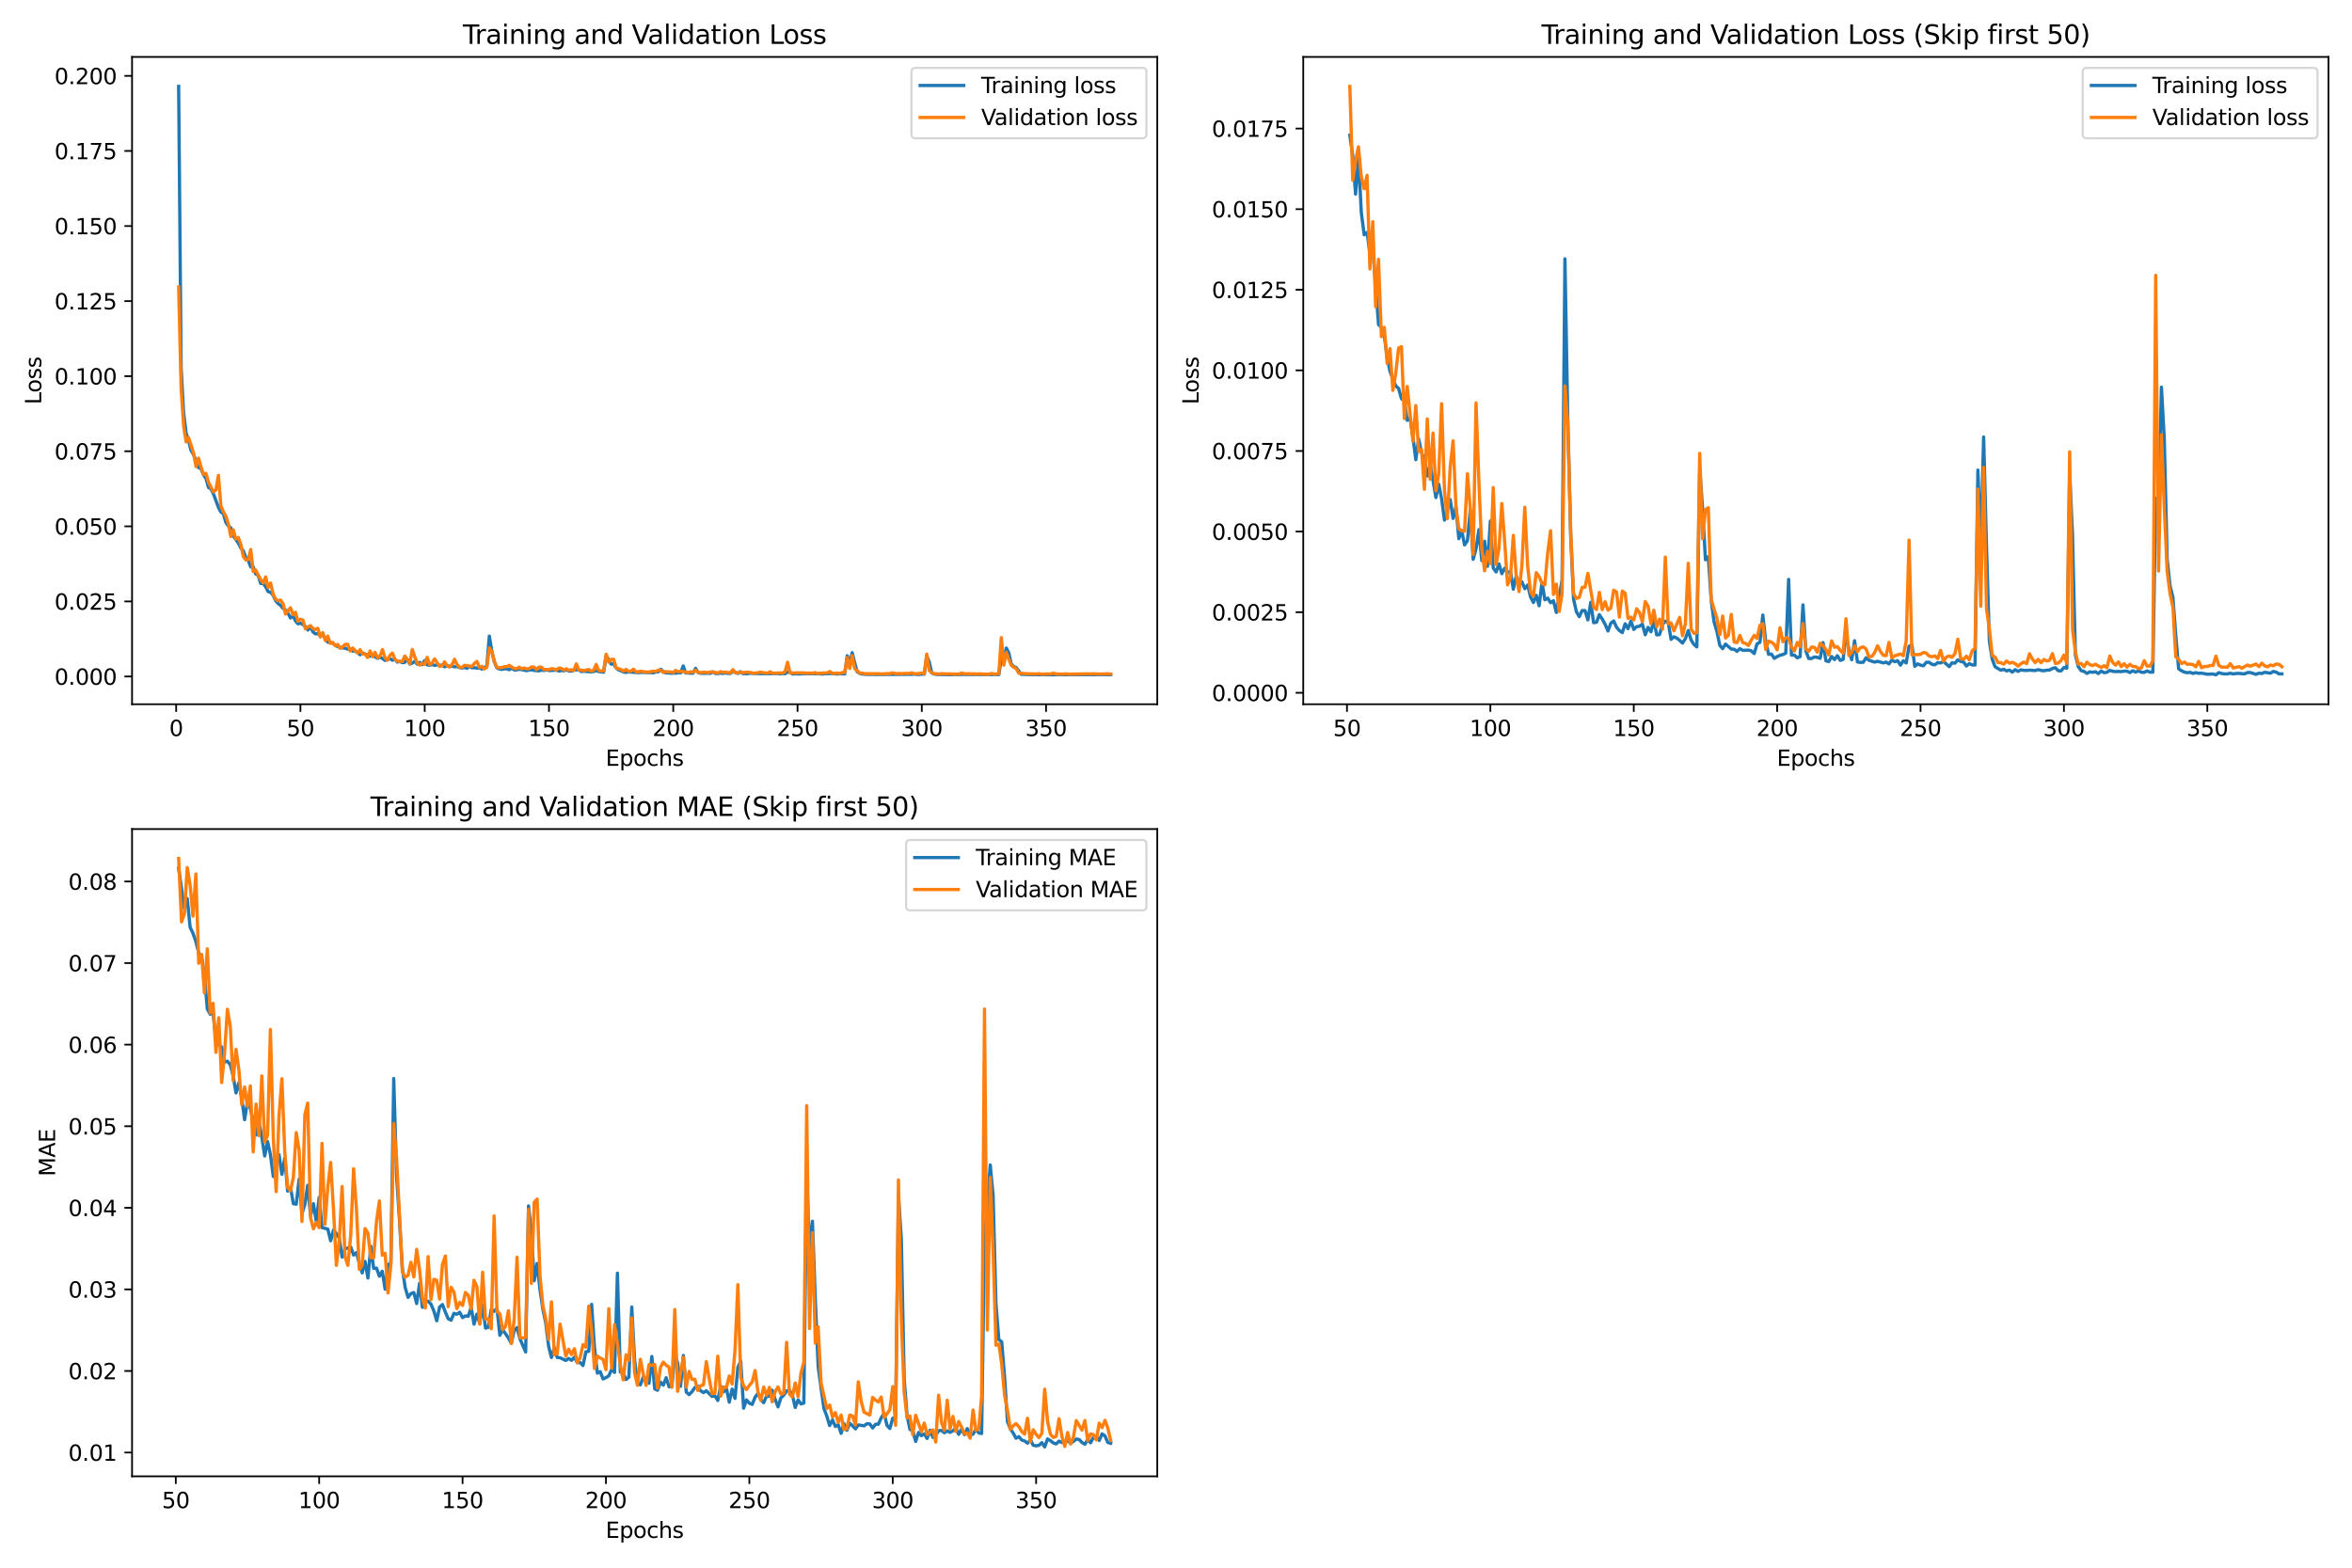<?xml version="1.0" encoding="utf-8" standalone="no"?>
<!DOCTYPE svg PUBLIC "-//W3C//DTD SVG 1.1//EN"
  "http://www.w3.org/Graphics/SVG/1.1/DTD/svg11.dtd">
<svg xmlns:xlink="http://www.w3.org/1999/xlink" width="1080pt" height="720pt" viewBox="0 0 1080 720" xmlns="http://www.w3.org/2000/svg" version="1.1">
 <defs>
  <style type="text/css">*{stroke-linejoin: round; stroke-linecap: butt}</style>
 </defs>
 <g id="figure_1">
  <g id="patch_1">
   <path d="M 0 720 
L 1080 720 
L 1080 0 
L 0 0 
z
" style="fill: #ffffff"/>
  </g>
  <g id="axes_1">
   <g id="patch_2">
    <path d="M 60.635 323.44 
L 531.405 323.44 
L 531.405 26.16 
L 60.635 26.16 
z
" style="fill: #ffffff"/>
   </g>
   <g id="matplotlib.axis_1">
    <g id="xtick_1">
     <g id="line2d_1">
      <defs>
       <path id="mdf542afbc9" d="M 0 0 
L 0 3.5 
" style="stroke: #000000; stroke-width: 0.8"/>
      </defs>
      <g>
       <use xlink:href="#mdf542afbc9" x="80.892" y="323.44" style="stroke: #000000; stroke-width: 0.8"/>
      </g>
     </g>
     <g id="text_1">
      <!-- 0 -->
      <g transform="translate(77.711 338.038) scale(0.1 -0.1)">
       <defs>
        <path id="DejaVuSans-30" d="M 2034 4250 
Q 1547 4250 1301 3770 
Q 1056 3291 1056 2328 
Q 1056 1369 1301 889 
Q 1547 409 2034 409 
Q 2525 409 2770 889 
Q 3016 1369 3016 2328 
Q 3016 3291 2770 3770 
Q 2525 4250 2034 4250 
z
M 2034 4750 
Q 2819 4750 3233 4129 
Q 3647 3509 3647 2328 
Q 3647 1150 3233 529 
Q 2819 -91 2034 -91 
Q 1250 -91 836 529 
Q 422 1150 422 2328 
Q 422 3509 836 4129 
Q 1250 4750 2034 4750 
z
" transform="scale(0.016)"/>
       </defs>
       <use xlink:href="#DejaVuSans-30"/>
      </g>
     </g>
    </g>
    <g id="xtick_2">
     <g id="line2d_2">
      <g>
       <use xlink:href="#mdf542afbc9" x="137.955" y="323.44" style="stroke: #000000; stroke-width: 0.8"/>
      </g>
     </g>
     <g id="text_2">
      <!-- 50 -->
      <g transform="translate(131.593 338.038) scale(0.1 -0.1)">
       <defs>
        <path id="DejaVuSans-35" d="M 691 4666 
L 3169 4666 
L 3169 4134 
L 1269 4134 
L 1269 2991 
Q 1406 3038 1543 3061 
Q 1681 3084 1819 3084 
Q 2600 3084 3056 2656 
Q 3513 2228 3513 1497 
Q 3513 744 3044 326 
Q 2575 -91 1722 -91 
Q 1428 -91 1123 -41 
Q 819 9 494 109 
L 494 744 
Q 775 591 1075 516 
Q 1375 441 1709 441 
Q 2250 441 2565 725 
Q 2881 1009 2881 1497 
Q 2881 1984 2565 2268 
Q 2250 2553 1709 2553 
Q 1456 2553 1204 2497 
Q 953 2441 691 2322 
L 691 4666 
z
" transform="scale(0.016)"/>
       </defs>
       <use xlink:href="#DejaVuSans-35"/>
       <use xlink:href="#DejaVuSans-30" x="63.623"/>
      </g>
     </g>
    </g>
    <g id="xtick_3">
     <g id="line2d_3">
      <g>
       <use xlink:href="#mdf542afbc9" x="195.018" y="323.44" style="stroke: #000000; stroke-width: 0.8"/>
      </g>
     </g>
     <g id="text_3">
      <!-- 100 -->
      <g transform="translate(185.475 338.038) scale(0.1 -0.1)">
       <defs>
        <path id="DejaVuSans-31" d="M 794 531 
L 1825 531 
L 1825 4091 
L 703 3866 
L 703 4441 
L 1819 4666 
L 2450 4666 
L 2450 531 
L 3481 531 
L 3481 0 
L 794 0 
L 794 531 
z
" transform="scale(0.016)"/>
       </defs>
       <use xlink:href="#DejaVuSans-31"/>
       <use xlink:href="#DejaVuSans-30" x="63.623"/>
       <use xlink:href="#DejaVuSans-30" x="127.246"/>
      </g>
     </g>
    </g>
    <g id="xtick_4">
     <g id="line2d_4">
      <g>
       <use xlink:href="#mdf542afbc9" x="252.081" y="323.44" style="stroke: #000000; stroke-width: 0.8"/>
      </g>
     </g>
     <g id="text_4">
      <!-- 150 -->
      <g transform="translate(242.538 338.038) scale(0.1 -0.1)">
       <use xlink:href="#DejaVuSans-31"/>
       <use xlink:href="#DejaVuSans-35" x="63.623"/>
       <use xlink:href="#DejaVuSans-30" x="127.246"/>
      </g>
     </g>
    </g>
    <g id="xtick_5">
     <g id="line2d_5">
      <g>
       <use xlink:href="#mdf542afbc9" x="309.144" y="323.44" style="stroke: #000000; stroke-width: 0.8"/>
      </g>
     </g>
     <g id="text_5">
      <!-- 200 -->
      <g transform="translate(299.601 338.038) scale(0.1 -0.1)">
       <defs>
        <path id="DejaVuSans-32" d="M 1228 531 
L 3431 531 
L 3431 0 
L 469 0 
L 469 531 
Q 828 903 1448 1529 
Q 2069 2156 2228 2338 
Q 2531 2678 2651 2914 
Q 2772 3150 2772 3378 
Q 2772 3750 2511 3984 
Q 2250 4219 1831 4219 
Q 1534 4219 1204 4116 
Q 875 4013 500 3803 
L 500 4441 
Q 881 4594 1212 4672 
Q 1544 4750 1819 4750 
Q 2544 4750 2975 4387 
Q 3406 4025 3406 3419 
Q 3406 3131 3298 2873 
Q 3191 2616 2906 2266 
Q 2828 2175 2409 1742 
Q 1991 1309 1228 531 
z
" transform="scale(0.016)"/>
       </defs>
       <use xlink:href="#DejaVuSans-32"/>
       <use xlink:href="#DejaVuSans-30" x="63.623"/>
       <use xlink:href="#DejaVuSans-30" x="127.246"/>
      </g>
     </g>
    </g>
    <g id="xtick_6">
     <g id="line2d_6">
      <g>
       <use xlink:href="#mdf542afbc9" x="366.208" y="323.44" style="stroke: #000000; stroke-width: 0.8"/>
      </g>
     </g>
     <g id="text_6">
      <!-- 250 -->
      <g transform="translate(356.664 338.038) scale(0.1 -0.1)">
       <use xlink:href="#DejaVuSans-32"/>
       <use xlink:href="#DejaVuSans-35" x="63.623"/>
       <use xlink:href="#DejaVuSans-30" x="127.246"/>
      </g>
     </g>
    </g>
    <g id="xtick_7">
     <g id="line2d_7">
      <g>
       <use xlink:href="#mdf542afbc9" x="423.271" y="323.44" style="stroke: #000000; stroke-width: 0.8"/>
      </g>
     </g>
     <g id="text_7">
      <!-- 300 -->
      <g transform="translate(413.727 338.038) scale(0.1 -0.1)">
       <defs>
        <path id="DejaVuSans-33" d="M 2597 2516 
Q 3050 2419 3304 2112 
Q 3559 1806 3559 1356 
Q 3559 666 3084 287 
Q 2609 -91 1734 -91 
Q 1441 -91 1130 -33 
Q 819 25 488 141 
L 488 750 
Q 750 597 1062 519 
Q 1375 441 1716 441 
Q 2309 441 2620 675 
Q 2931 909 2931 1356 
Q 2931 1769 2642 2001 
Q 2353 2234 1838 2234 
L 1294 2234 
L 1294 2753 
L 1863 2753 
Q 2328 2753 2575 2939 
Q 2822 3125 2822 3475 
Q 2822 3834 2567 4026 
Q 2313 4219 1838 4219 
Q 1578 4219 1281 4162 
Q 984 4106 628 3988 
L 628 4550 
Q 988 4650 1302 4700 
Q 1616 4750 1894 4750 
Q 2613 4750 3031 4423 
Q 3450 4097 3450 3541 
Q 3450 3153 3228 2886 
Q 3006 2619 2597 2516 
z
" transform="scale(0.016)"/>
       </defs>
       <use xlink:href="#DejaVuSans-33"/>
       <use xlink:href="#DejaVuSans-30" x="63.623"/>
       <use xlink:href="#DejaVuSans-30" x="127.246"/>
      </g>
     </g>
    </g>
    <g id="xtick_8">
     <g id="line2d_8">
      <g>
       <use xlink:href="#mdf542afbc9" x="480.334" y="323.44" style="stroke: #000000; stroke-width: 0.8"/>
      </g>
     </g>
     <g id="text_8">
      <!-- 350 -->
      <g transform="translate(470.79 338.038) scale(0.1 -0.1)">
       <use xlink:href="#DejaVuSans-33"/>
       <use xlink:href="#DejaVuSans-35" x="63.623"/>
       <use xlink:href="#DejaVuSans-30" x="127.246"/>
      </g>
     </g>
    </g>
    <g id="text_9">
     <!-- Epochs -->
     <g transform="translate(278.104 351.717) scale(0.1 -0.1)">
      <defs>
       <path id="DejaVuSans-45" d="M 628 4666 
L 3578 4666 
L 3578 4134 
L 1259 4134 
L 1259 2753 
L 3481 2753 
L 3481 2222 
L 1259 2222 
L 1259 531 
L 3634 531 
L 3634 0 
L 628 0 
L 628 4666 
z
" transform="scale(0.016)"/>
       <path id="DejaVuSans-70" d="M 1159 525 
L 1159 -1331 
L 581 -1331 
L 581 3500 
L 1159 3500 
L 1159 2969 
Q 1341 3281 1617 3432 
Q 1894 3584 2278 3584 
Q 2916 3584 3314 3078 
Q 3713 2572 3713 1747 
Q 3713 922 3314 415 
Q 2916 -91 2278 -91 
Q 1894 -91 1617 61 
Q 1341 213 1159 525 
z
M 3116 1747 
Q 3116 2381 2855 2742 
Q 2594 3103 2138 3103 
Q 1681 3103 1420 2742 
Q 1159 2381 1159 1747 
Q 1159 1113 1420 752 
Q 1681 391 2138 391 
Q 2594 391 2855 752 
Q 3116 1113 3116 1747 
z
" transform="scale(0.016)"/>
       <path id="DejaVuSans-6f" d="M 1959 3097 
Q 1497 3097 1228 2736 
Q 959 2375 959 1747 
Q 959 1119 1226 758 
Q 1494 397 1959 397 
Q 2419 397 2687 759 
Q 2956 1122 2956 1747 
Q 2956 2369 2687 2733 
Q 2419 3097 1959 3097 
z
M 1959 3584 
Q 2709 3584 3137 3096 
Q 3566 2609 3566 1747 
Q 3566 888 3137 398 
Q 2709 -91 1959 -91 
Q 1206 -91 779 398 
Q 353 888 353 1747 
Q 353 2609 779 3096 
Q 1206 3584 1959 3584 
z
" transform="scale(0.016)"/>
       <path id="DejaVuSans-63" d="M 3122 3366 
L 3122 2828 
Q 2878 2963 2633 3030 
Q 2388 3097 2138 3097 
Q 1578 3097 1268 2742 
Q 959 2388 959 1747 
Q 959 1106 1268 751 
Q 1578 397 2138 397 
Q 2388 397 2633 464 
Q 2878 531 3122 666 
L 3122 134 
Q 2881 22 2623 -34 
Q 2366 -91 2075 -91 
Q 1284 -91 818 406 
Q 353 903 353 1747 
Q 353 2603 823 3093 
Q 1294 3584 2113 3584 
Q 2378 3584 2631 3529 
Q 2884 3475 3122 3366 
z
" transform="scale(0.016)"/>
       <path id="DejaVuSans-68" d="M 3513 2113 
L 3513 0 
L 2938 0 
L 2938 2094 
Q 2938 2591 2744 2837 
Q 2550 3084 2163 3084 
Q 1697 3084 1428 2787 
Q 1159 2491 1159 1978 
L 1159 0 
L 581 0 
L 581 4863 
L 1159 4863 
L 1159 2956 
Q 1366 3272 1645 3428 
Q 1925 3584 2291 3584 
Q 2894 3584 3203 3211 
Q 3513 2838 3513 2113 
z
" transform="scale(0.016)"/>
       <path id="DejaVuSans-73" d="M 2834 3397 
L 2834 2853 
Q 2591 2978 2328 3040 
Q 2066 3103 1784 3103 
Q 1356 3103 1142 2972 
Q 928 2841 928 2578 
Q 928 2378 1081 2264 
Q 1234 2150 1697 2047 
L 1894 2003 
Q 2506 1872 2764 1633 
Q 3022 1394 3022 966 
Q 3022 478 2636 193 
Q 2250 -91 1575 -91 
Q 1294 -91 989 -36 
Q 684 19 347 128 
L 347 722 
Q 666 556 975 473 
Q 1284 391 1588 391 
Q 1994 391 2212 530 
Q 2431 669 2431 922 
Q 2431 1156 2273 1281 
Q 2116 1406 1581 1522 
L 1381 1569 
Q 847 1681 609 1914 
Q 372 2147 372 2553 
Q 372 3047 722 3315 
Q 1072 3584 1716 3584 
Q 2034 3584 2315 3537 
Q 2597 3491 2834 3397 
z
" transform="scale(0.016)"/>
      </defs>
      <use xlink:href="#DejaVuSans-45"/>
      <use xlink:href="#DejaVuSans-70" x="63.184"/>
      <use xlink:href="#DejaVuSans-6f" x="126.66"/>
      <use xlink:href="#DejaVuSans-63" x="187.842"/>
      <use xlink:href="#DejaVuSans-68" x="242.822"/>
      <use xlink:href="#DejaVuSans-73" x="306.201"/>
     </g>
    </g>
   </g>
   <g id="matplotlib.axis_2">
    <g id="ytick_1">
     <g id="line2d_9">
      <defs>
       <path id="mb62c03085e" d="M 0 0 
L -3.5 0 
" style="stroke: #000000; stroke-width: 0.8"/>
      </defs>
      <g>
       <use xlink:href="#mb62c03085e" x="60.635" y="310.696" style="stroke: #000000; stroke-width: 0.8"/>
      </g>
     </g>
     <g id="text_10">
      <!-- 0.000 -->
      <g transform="translate(25.007 314.496) scale(0.1 -0.1)">
       <defs>
        <path id="DejaVuSans-2e" d="M 684 794 
L 1344 794 
L 1344 0 
L 684 0 
L 684 794 
z
" transform="scale(0.016)"/>
       </defs>
       <use xlink:href="#DejaVuSans-30"/>
       <use xlink:href="#DejaVuSans-2e" x="63.623"/>
       <use xlink:href="#DejaVuSans-30" x="95.41"/>
       <use xlink:href="#DejaVuSans-30" x="159.033"/>
       <use xlink:href="#DejaVuSans-30" x="222.656"/>
      </g>
     </g>
    </g>
    <g id="ytick_2">
     <g id="line2d_10">
      <g>
       <use xlink:href="#mb62c03085e" x="60.635" y="276.215" style="stroke: #000000; stroke-width: 0.8"/>
      </g>
     </g>
     <g id="text_11">
      <!-- 0.025 -->
      <g transform="translate(25.007 280.014) scale(0.1 -0.1)">
       <use xlink:href="#DejaVuSans-30"/>
       <use xlink:href="#DejaVuSans-2e" x="63.623"/>
       <use xlink:href="#DejaVuSans-30" x="95.41"/>
       <use xlink:href="#DejaVuSans-32" x="159.033"/>
       <use xlink:href="#DejaVuSans-35" x="222.656"/>
      </g>
     </g>
    </g>
    <g id="ytick_3">
     <g id="line2d_11">
      <g>
       <use xlink:href="#mb62c03085e" x="60.635" y="241.734" style="stroke: #000000; stroke-width: 0.8"/>
      </g>
     </g>
     <g id="text_12">
      <!-- 0.050 -->
      <g transform="translate(25.007 245.533) scale(0.1 -0.1)">
       <use xlink:href="#DejaVuSans-30"/>
       <use xlink:href="#DejaVuSans-2e" x="63.623"/>
       <use xlink:href="#DejaVuSans-30" x="95.41"/>
       <use xlink:href="#DejaVuSans-35" x="159.033"/>
       <use xlink:href="#DejaVuSans-30" x="222.656"/>
      </g>
     </g>
    </g>
    <g id="ytick_4">
     <g id="line2d_12">
      <g>
       <use xlink:href="#mb62c03085e" x="60.635" y="207.253" style="stroke: #000000; stroke-width: 0.8"/>
      </g>
     </g>
     <g id="text_13">
      <!-- 0.075 -->
      <g transform="translate(25.007 211.052) scale(0.1 -0.1)">
       <defs>
        <path id="DejaVuSans-37" d="M 525 4666 
L 3525 4666 
L 3525 4397 
L 1831 0 
L 1172 0 
L 2766 4134 
L 525 4134 
L 525 4666 
z
" transform="scale(0.016)"/>
       </defs>
       <use xlink:href="#DejaVuSans-30"/>
       <use xlink:href="#DejaVuSans-2e" x="63.623"/>
       <use xlink:href="#DejaVuSans-30" x="95.41"/>
       <use xlink:href="#DejaVuSans-37" x="159.033"/>
       <use xlink:href="#DejaVuSans-35" x="222.656"/>
      </g>
     </g>
    </g>
    <g id="ytick_5">
     <g id="line2d_13">
      <g>
       <use xlink:href="#mb62c03085e" x="60.635" y="172.772" style="stroke: #000000; stroke-width: 0.8"/>
      </g>
     </g>
     <g id="text_14">
      <!-- 0.100 -->
      <g transform="translate(25.007 176.571) scale(0.1 -0.1)">
       <use xlink:href="#DejaVuSans-30"/>
       <use xlink:href="#DejaVuSans-2e" x="63.623"/>
       <use xlink:href="#DejaVuSans-31" x="95.41"/>
       <use xlink:href="#DejaVuSans-30" x="159.033"/>
       <use xlink:href="#DejaVuSans-30" x="222.656"/>
      </g>
     </g>
    </g>
    <g id="ytick_6">
     <g id="line2d_14">
      <g>
       <use xlink:href="#mb62c03085e" x="60.635" y="138.29" style="stroke: #000000; stroke-width: 0.8"/>
      </g>
     </g>
     <g id="text_15">
      <!-- 0.125 -->
      <g transform="translate(25.007 142.09) scale(0.1 -0.1)">
       <use xlink:href="#DejaVuSans-30"/>
       <use xlink:href="#DejaVuSans-2e" x="63.623"/>
       <use xlink:href="#DejaVuSans-31" x="95.41"/>
       <use xlink:href="#DejaVuSans-32" x="159.033"/>
       <use xlink:href="#DejaVuSans-35" x="222.656"/>
      </g>
     </g>
    </g>
    <g id="ytick_7">
     <g id="line2d_15">
      <g>
       <use xlink:href="#mb62c03085e" x="60.635" y="103.809" style="stroke: #000000; stroke-width: 0.8"/>
      </g>
     </g>
     <g id="text_16">
      <!-- 0.150 -->
      <g transform="translate(25.007 107.608) scale(0.1 -0.1)">
       <use xlink:href="#DejaVuSans-30"/>
       <use xlink:href="#DejaVuSans-2e" x="63.623"/>
       <use xlink:href="#DejaVuSans-31" x="95.41"/>
       <use xlink:href="#DejaVuSans-35" x="159.033"/>
       <use xlink:href="#DejaVuSans-30" x="222.656"/>
      </g>
     </g>
    </g>
    <g id="ytick_8">
     <g id="line2d_16">
      <g>
       <use xlink:href="#mb62c03085e" x="60.635" y="69.328" style="stroke: #000000; stroke-width: 0.8"/>
      </g>
     </g>
     <g id="text_17">
      <!-- 0.175 -->
      <g transform="translate(25.007 73.127) scale(0.1 -0.1)">
       <use xlink:href="#DejaVuSans-30"/>
       <use xlink:href="#DejaVuSans-2e" x="63.623"/>
       <use xlink:href="#DejaVuSans-31" x="95.41"/>
       <use xlink:href="#DejaVuSans-37" x="159.033"/>
       <use xlink:href="#DejaVuSans-35" x="222.656"/>
      </g>
     </g>
    </g>
    <g id="ytick_9">
     <g id="line2d_17">
      <g>
       <use xlink:href="#mb62c03085e" x="60.635" y="34.847" style="stroke: #000000; stroke-width: 0.8"/>
      </g>
     </g>
     <g id="text_18">
      <!-- 0.200 -->
      <g transform="translate(25.007 38.646) scale(0.1 -0.1)">
       <use xlink:href="#DejaVuSans-30"/>
       <use xlink:href="#DejaVuSans-2e" x="63.623"/>
       <use xlink:href="#DejaVuSans-32" x="95.41"/>
       <use xlink:href="#DejaVuSans-30" x="159.033"/>
       <use xlink:href="#DejaVuSans-30" x="222.656"/>
      </g>
     </g>
    </g>
    <g id="text_19">
     <!-- Loss -->
     <g transform="translate(18.927 185.767) rotate(-90) scale(0.1 -0.1)">
      <defs>
       <path id="DejaVuSans-4c" d="M 628 4666 
L 1259 4666 
L 1259 531 
L 3531 531 
L 3531 0 
L 628 0 
L 628 4666 
z
" transform="scale(0.016)"/>
      </defs>
      <use xlink:href="#DejaVuSans-4c"/>
      <use xlink:href="#DejaVuSans-6f" x="53.963"/>
      <use xlink:href="#DejaVuSans-73" x="115.145"/>
      <use xlink:href="#DejaVuSans-73" x="167.244"/>
     </g>
    </g>
   </g>
   <g id="line2d_18">
    <path d="M 82.034 39.673 
L 83.175 169.049 
L 84.316 189.656 
L 85.457 198.858 
L 86.599 202.484 
L 87.74 206.911 
L 88.881 208.755 
L 91.164 214.758 
L 92.305 215.234 
L 93.446 218.044 
L 94.588 219.768 
L 95.729 223.861 
L 96.87 224.552 
L 98.011 226.831 
L 100.294 232.999 
L 101.435 235.197 
L 102.576 235.88 
L 103.718 239.962 
L 104.859 241.583 
L 106 242.458 
L 107.141 246.163 
L 109.424 249.387 
L 110.565 251.621 
L 111.706 252.952 
L 112.848 256.069 
L 113.989 257.359 
L 115.13 260.377 
L 116.271 260.335 
L 117.413 263.609 
L 118.554 264.197 
L 119.695 267.972 
L 120.836 267.96 
L 121.978 269.5 
L 123.119 271.696 
L 124.26 272.069 
L 125.402 273.314 
L 126.543 275.84 
L 127.684 277.172 
L 128.825 278.028 
L 129.967 279.397 
L 131.108 280.157 
L 132.249 281.638 
L 133.39 283.818 
L 134.532 282.729 
L 135.673 285.139 
L 136.814 286.493 
L 137.955 286.219 
L 139.097 286.843 
L 140.238 287.718 
L 141.379 289.364 
L 142.52 287.752 
L 143.662 290.161 
L 144.803 291.105 
L 145.944 291.003 
L 147.085 291.895 
L 148.227 291.647 
L 150.509 294.946 
L 151.651 295.06 
L 152.792 295.42 
L 153.933 296.334 
L 155.074 296.95 
L 157.357 297.568 
L 158.498 297.678 
L 159.639 298.117 
L 160.781 298.207 
L 161.922 299.04 
L 163.063 298.951 
L 164.204 299.756 
L 165.346 300.725 
L 166.487 299.835 
L 167.628 300.432 
L 168.769 300.716 
L 169.911 301.422 
L 171.052 300.931 
L 173.334 302.345 
L 174.476 301.772 
L 175.617 302.395 
L 176.758 303.311 
L 179.041 302.431 
L 180.182 303.237 
L 181.323 302.735 
L 182.465 304.102 
L 183.606 303.749 
L 184.747 304.37 
L 185.888 304.191 
L 187.03 302.866 
L 188.171 304.987 
L 189.312 304.541 
L 190.453 303.716 
L 191.595 305.04 
L 192.736 304.212 
L 193.877 305.287 
L 195.018 303.35 
L 196.16 305.357 
L 197.301 305.527 
L 198.442 305.185 
L 199.583 305.601 
L 200.725 305.366 
L 201.866 305.56 
L 203.007 305.5 
L 204.149 306.264 
L 205.29 305.706 
L 206.431 305.983 
L 207.572 305.944 
L 208.714 306.243 
L 209.855 306.086 
L 210.996 306.589 
L 212.137 306.835 
L 213.279 306.528 
L 214.42 306.973 
L 215.561 305.968 
L 216.702 306.717 
L 217.844 306.647 
L 218.985 306.844 
L 220.126 306.759 
L 221.267 307.26 
L 223.55 305.887 
L 224.691 292.132 
L 225.832 299.036 
L 226.974 303.948 
L 228.115 306.686 
L 229.256 307.227 
L 230.398 307.44 
L 231.539 307.176 
L 232.68 307.18 
L 233.821 307.579 
L 234.963 306.827 
L 236.104 307.698 
L 237.245 307.681 
L 238.386 307.353 
L 240.669 307.762 
L 241.81 308.053 
L 242.951 307.722 
L 244.093 307.623 
L 245.234 307.893 
L 247.516 308.121 
L 248.658 307.744 
L 249.799 307.955 
L 250.94 307.622 
L 252.081 307.986 
L 254.364 307.852 
L 255.505 307.754 
L 256.647 308.214 
L 257.788 307.897 
L 258.929 308.086 
L 260.07 307.585 
L 261.212 308.219 
L 262.353 308.205 
L 263.494 307.776 
L 264.635 307.634 
L 265.777 307.669 
L 266.918 308.41 
L 268.059 308.299 
L 271.483 308.57 
L 272.624 308.383 
L 273.765 308.034 
L 274.907 308.437 
L 277.189 308.733 
L 278.33 301.112 
L 279.472 302.808 
L 280.613 305.005 
L 281.754 304.874 
L 282.896 306.733 
L 284.037 307.662 
L 285.178 308.073 
L 286.319 308.667 
L 287.461 308.809 
L 288.602 308.613 
L 293.167 308.923 
L 294.308 308.808 
L 296.591 308.878 
L 298.873 308.904 
L 300.014 309.019 
L 301.156 308.601 
L 302.297 308.538 
L 303.438 307.37 
L 304.579 308.477 
L 305.721 309.049 
L 306.862 309.04 
L 308.003 309.223 
L 312.568 309.004 
L 313.71 305.844 
L 314.851 309.086 
L 315.992 309.082 
L 317.133 309.199 
L 318.275 309.151 
L 319.416 306.937 
L 320.557 308.901 
L 321.698 309.23 
L 326.263 309.222 
L 327.405 308.55 
L 328.546 309.328 
L 329.687 309.361 
L 330.828 309.143 
L 331.97 309.275 
L 333.111 309.11 
L 334.252 309.311 
L 335.393 309.27 
L 336.535 308.14 
L 337.676 308.84 
L 338.817 309.285 
L 339.959 308.468 
L 341.1 309.379 
L 343.382 309.392 
L 344.524 309.198 
L 346.806 309.342 
L 351.371 309.417 
L 357.077 309.324 
L 358.219 309.513 
L 359.36 309.326 
L 360.501 309.421 
L 361.642 308.7 
L 362.784 308.66 
L 363.925 309.563 
L 365.066 309.46 
L 367.349 309.541 
L 368.49 309.391 
L 376.479 309.461 
L 377.62 309.576 
L 378.761 309.413 
L 379.903 309.429 
L 381.044 309.286 
L 384.468 309.55 
L 385.609 309.447 
L 387.891 309.509 
L 389.033 301.17 
L 390.174 304.465 
L 391.315 299.755 
L 392.457 304.413 
L 393.598 308.494 
L 394.739 309.26 
L 395.88 309.583 
L 398.163 309.729 
L 400.445 309.758 
L 401.587 309.725 
L 402.728 309.813 
L 403.869 309.706 
L 405.01 309.781 
L 407.293 309.736 
L 417.564 309.722 
L 419.847 309.623 
L 420.988 309.751 
L 422.129 309.759 
L 423.271 309.614 
L 424.412 309.647 
L 425.553 301.289 
L 426.694 303.988 
L 427.836 309.086 
L 428.977 309.572 
L 430.118 309.75 
L 436.966 309.872 
L 438.107 309.767 
L 440.389 309.818 
L 441.531 309.736 
L 446.096 309.792 
L 450.661 309.755 
L 451.802 309.812 
L 452.943 309.756 
L 455.226 309.822 
L 456.367 309.761 
L 458.65 309.815 
L 459.791 302.375 
L 460.932 302.777 
L 462.073 297.622 
L 463.215 299.86 
L 464.356 304.975 
L 465.497 306.12 
L 466.638 306.609 
L 468.921 309.671 
L 472.345 309.837 
L 478.051 309.855 
L 483.757 309.927 
L 484.899 309.834 
L 488.322 309.888 
L 492.887 309.867 
L 502.018 309.874 
L 504.3 309.834 
L 510.006 309.886 
L 510.006 309.886 
" clip-path="url(#p86918e5a8d)" style="fill: none; stroke: #1f77b4; stroke-width: 1.5; stroke-linecap: square"/>
   </g>
   <g id="line2d_19">
    <path d="M 82.034 131.775 
L 83.175 178.517 
L 84.316 195.589 
L 85.457 202.941 
L 86.599 200.968 
L 88.881 208.163 
L 90.022 214.319 
L 91.164 210.392 
L 92.305 214.431 
L 93.446 217.99 
L 94.588 217.391 
L 95.729 221.528 
L 98.011 225.914 
L 99.153 224.976 
L 100.294 218.291 
L 101.435 232.315 
L 102.576 235.058 
L 103.718 237.069 
L 104.859 240.6 
L 106 246.428 
L 107.141 243.335 
L 108.283 247.534 
L 109.424 246.886 
L 110.565 249.851 
L 111.706 255.596 
L 112.848 257.158 
L 113.989 257.022 
L 115.13 252.416 
L 116.271 262.477 
L 117.413 261.79 
L 118.554 264.134 
L 119.695 266.139 
L 120.836 267.744 
L 121.978 264.957 
L 123.119 269.801 
L 124.26 267.751 
L 125.402 272.781 
L 126.543 275.198 
L 127.684 275.866 
L 128.825 275.6 
L 129.967 277.223 
L 131.108 282.008 
L 132.249 280.435 
L 133.39 279.14 
L 134.532 282.331 
L 135.673 281.221 
L 136.814 285.325 
L 137.955 284.397 
L 139.097 284.756 
L 140.238 288.769 
L 141.379 287.927 
L 142.52 287.34 
L 143.662 288.642 
L 144.803 289.138 
L 145.944 288.56 
L 147.085 292.566 
L 148.227 290.544 
L 149.368 294.185 
L 150.509 292.152 
L 151.651 295.459 
L 152.792 295.064 
L 153.933 296.605 
L 155.074 295.974 
L 156.216 297.76 
L 157.357 297.03 
L 158.498 295.947 
L 159.639 295.888 
L 160.781 298.963 
L 161.922 297.589 
L 164.204 299.94 
L 165.346 298.41 
L 166.487 300.364 
L 167.628 300.282 
L 168.769 301.99 
L 169.911 298.979 
L 171.052 301.564 
L 172.193 299.586 
L 173.334 302.054 
L 174.476 301.319 
L 175.617 298.327 
L 176.758 302.062 
L 177.9 303.243 
L 179.041 301.037 
L 180.182 299.918 
L 181.323 302.755 
L 182.465 303.675 
L 184.747 303.788 
L 185.888 301.322 
L 187.03 302.823 
L 188.171 304.778 
L 189.312 298.298 
L 190.453 301.671 
L 191.595 304.533 
L 192.736 305.476 
L 193.877 304.642 
L 195.018 305.17 
L 196.16 301.919 
L 197.301 305.204 
L 198.442 304.514 
L 199.583 302.599 
L 201.866 306.078 
L 203.007 305.77 
L 204.149 303.962 
L 205.29 305.661 
L 206.431 306.365 
L 207.572 305.253 
L 208.714 302.76 
L 209.855 305.271 
L 210.996 306.38 
L 212.137 306.559 
L 213.279 305.558 
L 216.702 306.08 
L 217.844 304.695 
L 218.985 303.763 
L 220.126 306.489 
L 221.267 306.047 
L 222.409 307.216 
L 223.55 306.454 
L 224.691 297.576 
L 225.832 299.178 
L 226.974 303.725 
L 228.115 306.454 
L 229.256 306.659 
L 230.398 306.615 
L 231.539 306.187 
L 232.68 306.182 
L 233.821 305.588 
L 236.104 307.026 
L 237.245 307.135 
L 238.386 306.401 
L 239.528 307.139 
L 240.669 306.799 
L 241.81 307.162 
L 242.951 307.072 
L 244.093 306.308 
L 245.234 306.385 
L 246.375 307.46 
L 247.516 306.343 
L 248.658 306.436 
L 249.799 307.511 
L 250.94 307.457 
L 252.081 307.582 
L 253.223 307.102 
L 254.364 307.263 
L 255.505 307.654 
L 256.647 306.795 
L 257.788 306.993 
L 258.929 307.739 
L 260.07 307.165 
L 261.212 307.871 
L 262.353 307.545 
L 263.494 307.977 
L 264.635 304.893 
L 265.777 307.74 
L 266.918 307.708 
L 268.059 308.045 
L 270.342 307.474 
L 271.483 308.254 
L 272.624 307.749 
L 273.765 305.155 
L 274.907 307.972 
L 276.048 308.154 
L 277.189 308.126 
L 278.33 300.456 
L 279.472 304.109 
L 280.613 302.86 
L 281.754 302.778 
L 282.896 306.716 
L 285.178 307.509 
L 286.319 308.214 
L 287.461 307.412 
L 288.602 308.35 
L 289.743 308.235 
L 290.884 307.341 
L 292.026 308.521 
L 293.167 308.552 
L 294.308 308.242 
L 295.449 308.547 
L 297.732 308.671 
L 300.014 308.237 
L 301.156 308.372 
L 302.297 307.812 
L 303.438 307.744 
L 304.579 308.842 
L 305.721 308.484 
L 308.003 308.626 
L 309.144 308.861 
L 310.286 307.915 
L 311.427 308.517 
L 312.568 308.329 
L 313.71 308.375 
L 314.851 308.737 
L 315.992 308.908 
L 317.133 308.54 
L 318.275 308.728 
L 319.416 307.734 
L 320.557 308.814 
L 321.698 308.919 
L 322.84 308.738 
L 323.981 308.752 
L 325.122 308.957 
L 326.263 308.577 
L 328.546 308.844 
L 329.687 309.079 
L 330.828 308.475 
L 331.97 308.751 
L 333.111 308.719 
L 335.393 309.002 
L 336.535 307.529 
L 337.676 309.095 
L 338.817 308.967 
L 339.959 308.69 
L 341.1 308.934 
L 342.241 308.771 
L 343.382 308.733 
L 344.524 308.82 
L 345.665 309.159 
L 346.806 309.141 
L 347.947 308.98 
L 349.089 308.686 
L 351.371 309.09 
L 352.512 309.109 
L 353.654 308.539 
L 354.795 309.204 
L 358.219 309.036 
L 359.36 309.108 
L 360.501 308.483 
L 361.642 304.163 
L 362.784 309.075 
L 368.49 308.996 
L 370.773 309.151 
L 371.914 309.118 
L 373.055 309.231 
L 374.196 308.883 
L 375.338 309.339 
L 376.479 309.168 
L 379.903 309.02 
L 381.044 308.404 
L 382.185 309.231 
L 383.326 309.26 
L 384.468 309.133 
L 385.609 309.286 
L 386.75 308.899 
L 387.891 308.799 
L 389.033 301.988 
L 390.174 306.994 
L 391.315 301.053 
L 392.457 307.109 
L 393.598 307.951 
L 394.739 309.098 
L 395.88 309.169 
L 397.022 309.404 
L 403.869 309.45 
L 405.01 309.556 
L 407.293 309.381 
L 408.434 309.452 
L 409.575 309.025 
L 411.858 309.405 
L 412.999 309.266 
L 414.14 309.41 
L 415.282 309.272 
L 417.564 309.304 
L 418.706 309.021 
L 419.847 309.438 
L 422.129 309.32 
L 423.271 309.084 
L 424.412 309.434 
L 425.553 300.392 
L 426.694 307.99 
L 427.836 308.957 
L 428.977 309.471 
L 430.118 309.439 
L 431.259 309.583 
L 432.401 309.386 
L 434.683 309.532 
L 435.824 309.476 
L 438.107 309.614 
L 439.248 309.537 
L 440.389 309.625 
L 441.531 309.123 
L 442.672 309.396 
L 443.813 309.513 
L 444.955 309.374 
L 446.096 309.576 
L 447.237 309.451 
L 448.378 309.598 
L 449.52 309.479 
L 452.943 309.655 
L 454.085 309.636 
L 455.226 309.321 
L 456.367 309.555 
L 457.508 309.551 
L 458.65 309.325 
L 459.791 292.84 
L 460.932 305.488 
L 462.073 299.658 
L 463.215 302.793 
L 464.356 305.507 
L 465.497 306.454 
L 466.638 307.029 
L 467.78 309.157 
L 472.345 309.478 
L 474.627 309.487 
L 475.769 309.584 
L 476.91 309.35 
L 478.051 309.625 
L 481.475 309.53 
L 482.616 309.526 
L 483.757 309.125 
L 484.899 309.521 
L 487.181 309.597 
L 488.322 309.605 
L 489.464 309.448 
L 490.605 309.633 
L 499.735 309.466 
L 500.876 309.576 
L 502.018 309.428 
L 504.3 309.585 
L 506.583 309.54 
L 508.865 309.479 
L 510.006 309.581 
L 510.006 309.581 
" clip-path="url(#p86918e5a8d)" style="fill: none; stroke: #ff7f0e; stroke-width: 1.5; stroke-linecap: square"/>
   </g>
   <g id="patch_3">
    <path d="M 60.635 323.44 
L 60.635 26.16 
" style="fill: none; stroke: #000000; stroke-width: 0.8; stroke-linejoin: miter; stroke-linecap: square"/>
   </g>
   <g id="patch_4">
    <path d="M 531.405 323.44 
L 531.405 26.16 
" style="fill: none; stroke: #000000; stroke-width: 0.8; stroke-linejoin: miter; stroke-linecap: square"/>
   </g>
   <g id="patch_5">
    <path d="M 60.635 323.44 
L 531.405 323.44 
" style="fill: none; stroke: #000000; stroke-width: 0.8; stroke-linejoin: miter; stroke-linecap: square"/>
   </g>
   <g id="patch_6">
    <path d="M 60.635 26.16 
L 531.405 26.16 
" style="fill: none; stroke: #000000; stroke-width: 0.8; stroke-linejoin: miter; stroke-linecap: square"/>
   </g>
   <g id="text_20">
    <!-- Training and Validation Loss -->
    <g transform="translate(212.551 20.16) scale(0.12 -0.12)">
     <defs>
      <path id="DejaVuSans-54" d="M -19 4666 
L 3928 4666 
L 3928 4134 
L 2272 4134 
L 2272 0 
L 1638 0 
L 1638 4134 
L -19 4134 
L -19 4666 
z
" transform="scale(0.016)"/>
      <path id="DejaVuSans-72" d="M 2631 2963 
Q 2534 3019 2420 3045 
Q 2306 3072 2169 3072 
Q 1681 3072 1420 2755 
Q 1159 2438 1159 1844 
L 1159 0 
L 581 0 
L 581 3500 
L 1159 3500 
L 1159 2956 
Q 1341 3275 1631 3429 
Q 1922 3584 2338 3584 
Q 2397 3584 2469 3576 
Q 2541 3569 2628 3553 
L 2631 2963 
z
" transform="scale(0.016)"/>
      <path id="DejaVuSans-61" d="M 2194 1759 
Q 1497 1759 1228 1600 
Q 959 1441 959 1056 
Q 959 750 1161 570 
Q 1363 391 1709 391 
Q 2188 391 2477 730 
Q 2766 1069 2766 1631 
L 2766 1759 
L 2194 1759 
z
M 3341 1997 
L 3341 0 
L 2766 0 
L 2766 531 
Q 2569 213 2275 61 
Q 1981 -91 1556 -91 
Q 1019 -91 701 211 
Q 384 513 384 1019 
Q 384 1609 779 1909 
Q 1175 2209 1959 2209 
L 2766 2209 
L 2766 2266 
Q 2766 2663 2505 2880 
Q 2244 3097 1772 3097 
Q 1472 3097 1187 3025 
Q 903 2953 641 2809 
L 641 3341 
Q 956 3463 1253 3523 
Q 1550 3584 1831 3584 
Q 2591 3584 2966 3190 
Q 3341 2797 3341 1997 
z
" transform="scale(0.016)"/>
      <path id="DejaVuSans-69" d="M 603 3500 
L 1178 3500 
L 1178 0 
L 603 0 
L 603 3500 
z
M 603 4863 
L 1178 4863 
L 1178 4134 
L 603 4134 
L 603 4863 
z
" transform="scale(0.016)"/>
      <path id="DejaVuSans-6e" d="M 3513 2113 
L 3513 0 
L 2938 0 
L 2938 2094 
Q 2938 2591 2744 2837 
Q 2550 3084 2163 3084 
Q 1697 3084 1428 2787 
Q 1159 2491 1159 1978 
L 1159 0 
L 581 0 
L 581 3500 
L 1159 3500 
L 1159 2956 
Q 1366 3272 1645 3428 
Q 1925 3584 2291 3584 
Q 2894 3584 3203 3211 
Q 3513 2838 3513 2113 
z
" transform="scale(0.016)"/>
      <path id="DejaVuSans-67" d="M 2906 1791 
Q 2906 2416 2648 2759 
Q 2391 3103 1925 3103 
Q 1463 3103 1205 2759 
Q 947 2416 947 1791 
Q 947 1169 1205 825 
Q 1463 481 1925 481 
Q 2391 481 2648 825 
Q 2906 1169 2906 1791 
z
M 3481 434 
Q 3481 -459 3084 -895 
Q 2688 -1331 1869 -1331 
Q 1566 -1331 1297 -1286 
Q 1028 -1241 775 -1147 
L 775 -588 
Q 1028 -725 1275 -790 
Q 1522 -856 1778 -856 
Q 2344 -856 2625 -561 
Q 2906 -266 2906 331 
L 2906 616 
Q 2728 306 2450 153 
Q 2172 0 1784 0 
Q 1141 0 747 490 
Q 353 981 353 1791 
Q 353 2603 747 3093 
Q 1141 3584 1784 3584 
Q 2172 3584 2450 3431 
Q 2728 3278 2906 2969 
L 2906 3500 
L 3481 3500 
L 3481 434 
z
" transform="scale(0.016)"/>
      <path id="DejaVuSans-20" transform="scale(0.016)"/>
      <path id="DejaVuSans-64" d="M 2906 2969 
L 2906 4863 
L 3481 4863 
L 3481 0 
L 2906 0 
L 2906 525 
Q 2725 213 2448 61 
Q 2172 -91 1784 -91 
Q 1150 -91 751 415 
Q 353 922 353 1747 
Q 353 2572 751 3078 
Q 1150 3584 1784 3584 
Q 2172 3584 2448 3432 
Q 2725 3281 2906 2969 
z
M 947 1747 
Q 947 1113 1208 752 
Q 1469 391 1925 391 
Q 2381 391 2643 752 
Q 2906 1113 2906 1747 
Q 2906 2381 2643 2742 
Q 2381 3103 1925 3103 
Q 1469 3103 1208 2742 
Q 947 2381 947 1747 
z
" transform="scale(0.016)"/>
      <path id="DejaVuSans-56" d="M 1831 0 
L 50 4666 
L 709 4666 
L 2188 738 
L 3669 4666 
L 4325 4666 
L 2547 0 
L 1831 0 
z
" transform="scale(0.016)"/>
      <path id="DejaVuSans-6c" d="M 603 4863 
L 1178 4863 
L 1178 0 
L 603 0 
L 603 4863 
z
" transform="scale(0.016)"/>
      <path id="DejaVuSans-74" d="M 1172 4494 
L 1172 3500 
L 2356 3500 
L 2356 3053 
L 1172 3053 
L 1172 1153 
Q 1172 725 1289 603 
Q 1406 481 1766 481 
L 2356 481 
L 2356 0 
L 1766 0 
Q 1100 0 847 248 
Q 594 497 594 1153 
L 594 3053 
L 172 3053 
L 172 3500 
L 594 3500 
L 594 4494 
L 1172 4494 
z
" transform="scale(0.016)"/>
     </defs>
     <use xlink:href="#DejaVuSans-54"/>
     <use xlink:href="#DejaVuSans-72" x="46.334"/>
     <use xlink:href="#DejaVuSans-61" x="87.447"/>
     <use xlink:href="#DejaVuSans-69" x="148.727"/>
     <use xlink:href="#DejaVuSans-6e" x="176.51"/>
     <use xlink:href="#DejaVuSans-69" x="239.889"/>
     <use xlink:href="#DejaVuSans-6e" x="267.672"/>
     <use xlink:href="#DejaVuSans-67" x="331.051"/>
     <use xlink:href="#DejaVuSans-20" x="394.527"/>
     <use xlink:href="#DejaVuSans-61" x="426.314"/>
     <use xlink:href="#DejaVuSans-6e" x="487.594"/>
     <use xlink:href="#DejaVuSans-64" x="550.973"/>
     <use xlink:href="#DejaVuSans-20" x="614.449"/>
     <use xlink:href="#DejaVuSans-56" x="646.236"/>
     <use xlink:href="#DejaVuSans-61" x="706.895"/>
     <use xlink:href="#DejaVuSans-6c" x="768.174"/>
     <use xlink:href="#DejaVuSans-69" x="795.957"/>
     <use xlink:href="#DejaVuSans-64" x="823.74"/>
     <use xlink:href="#DejaVuSans-61" x="887.217"/>
     <use xlink:href="#DejaVuSans-74" x="948.496"/>
     <use xlink:href="#DejaVuSans-69" x="987.705"/>
     <use xlink:href="#DejaVuSans-6f" x="1015.488"/>
     <use xlink:href="#DejaVuSans-6e" x="1076.67"/>
     <use xlink:href="#DejaVuSans-20" x="1140.049"/>
     <use xlink:href="#DejaVuSans-4c" x="1171.836"/>
     <use xlink:href="#DejaVuSans-6f" x="1225.799"/>
     <use xlink:href="#DejaVuSans-73" x="1286.98"/>
     <use xlink:href="#DejaVuSans-73" x="1339.08"/>
    </g>
   </g>
   <g id="legend_1">
    <g id="patch_7">
     <path d="M 420.53 63.516 
L 524.405 63.516 
Q 526.405 63.516 526.405 61.516 
L 526.405 33.16 
Q 526.405 31.16 524.405 31.16 
L 420.53 31.16 
Q 418.53 31.16 418.53 33.16 
L 418.53 61.516 
Q 418.53 63.516 420.53 63.516 
z
" style="fill: #ffffff; opacity: 0.8; stroke: #cccccc; stroke-linejoin: miter"/>
    </g>
    <g id="line2d_20">
     <path d="M 422.53 39.258 
L 432.53 39.258 
L 442.53 39.258 
" style="fill: none; stroke: #1f77b4; stroke-width: 1.5; stroke-linecap: square"/>
    </g>
    <g id="text_21">
     <!-- Training loss -->
     <g transform="translate(450.53 42.758) scale(0.1 -0.1)">
      <use xlink:href="#DejaVuSans-54"/>
      <use xlink:href="#DejaVuSans-72" x="46.334"/>
      <use xlink:href="#DejaVuSans-61" x="87.447"/>
      <use xlink:href="#DejaVuSans-69" x="148.727"/>
      <use xlink:href="#DejaVuSans-6e" x="176.51"/>
      <use xlink:href="#DejaVuSans-69" x="239.889"/>
      <use xlink:href="#DejaVuSans-6e" x="267.672"/>
      <use xlink:href="#DejaVuSans-67" x="331.051"/>
      <use xlink:href="#DejaVuSans-20" x="394.527"/>
      <use xlink:href="#DejaVuSans-6c" x="426.314"/>
      <use xlink:href="#DejaVuSans-6f" x="454.098"/>
      <use xlink:href="#DejaVuSans-73" x="515.279"/>
      <use xlink:href="#DejaVuSans-73" x="567.379"/>
     </g>
    </g>
    <g id="line2d_21">
     <path d="M 422.53 53.937 
L 432.53 53.937 
L 442.53 53.937 
" style="fill: none; stroke: #ff7f0e; stroke-width: 1.5; stroke-linecap: square"/>
    </g>
    <g id="text_22">
     <!-- Validation loss -->
     <g transform="translate(450.53 57.437) scale(0.1 -0.1)">
      <use xlink:href="#DejaVuSans-56"/>
      <use xlink:href="#DejaVuSans-61" x="60.658"/>
      <use xlink:href="#DejaVuSans-6c" x="121.938"/>
      <use xlink:href="#DejaVuSans-69" x="149.721"/>
      <use xlink:href="#DejaVuSans-64" x="177.504"/>
      <use xlink:href="#DejaVuSans-61" x="240.98"/>
      <use xlink:href="#DejaVuSans-74" x="302.26"/>
      <use xlink:href="#DejaVuSans-69" x="341.469"/>
      <use xlink:href="#DejaVuSans-6f" x="369.252"/>
      <use xlink:href="#DejaVuSans-6e" x="430.434"/>
      <use xlink:href="#DejaVuSans-20" x="493.812"/>
      <use xlink:href="#DejaVuSans-6c" x="525.6"/>
      <use xlink:href="#DejaVuSans-6f" x="553.383"/>
      <use xlink:href="#DejaVuSans-73" x="614.564"/>
      <use xlink:href="#DejaVuSans-73" x="666.664"/>
     </g>
    </g>
   </g>
  </g>
  <g id="axes_2">
   <g id="patch_8">
    <path d="M 598.43 323.44 
L 1069.2 323.44 
L 1069.2 26.16 
L 598.43 26.16 
z
" style="fill: #ffffff"/>
   </g>
   <g id="matplotlib.axis_3">
    <g id="xtick_9">
     <g id="line2d_22">
      <g>
       <use xlink:href="#mdf542afbc9" x="618.512" y="323.44" style="stroke: #000000; stroke-width: 0.8"/>
      </g>
     </g>
     <g id="text_23">
      <!-- 50 -->
      <g transform="translate(612.149 338.038) scale(0.1 -0.1)">
       <use xlink:href="#DejaVuSans-35"/>
       <use xlink:href="#DejaVuSans-30" x="63.623"/>
      </g>
     </g>
    </g>
    <g id="xtick_10">
     <g id="line2d_23">
      <g>
       <use xlink:href="#mdf542afbc9" x="684.354" y="323.44" style="stroke: #000000; stroke-width: 0.8"/>
      </g>
     </g>
     <g id="text_24">
      <!-- 100 -->
      <g transform="translate(674.81 338.038) scale(0.1 -0.1)">
       <use xlink:href="#DejaVuSans-31"/>
       <use xlink:href="#DejaVuSans-30" x="63.623"/>
       <use xlink:href="#DejaVuSans-30" x="127.246"/>
      </g>
     </g>
    </g>
    <g id="xtick_11">
     <g id="line2d_24">
      <g>
       <use xlink:href="#mdf542afbc9" x="750.196" y="323.44" style="stroke: #000000; stroke-width: 0.8"/>
      </g>
     </g>
     <g id="text_25">
      <!-- 150 -->
      <g transform="translate(740.652 338.038) scale(0.1 -0.1)">
       <use xlink:href="#DejaVuSans-31"/>
       <use xlink:href="#DejaVuSans-35" x="63.623"/>
       <use xlink:href="#DejaVuSans-30" x="127.246"/>
      </g>
     </g>
    </g>
    <g id="xtick_12">
     <g id="line2d_25">
      <g>
       <use xlink:href="#mdf542afbc9" x="816.038" y="323.44" style="stroke: #000000; stroke-width: 0.8"/>
      </g>
     </g>
     <g id="text_26">
      <!-- 200 -->
      <g transform="translate(806.494 338.038) scale(0.1 -0.1)">
       <use xlink:href="#DejaVuSans-32"/>
       <use xlink:href="#DejaVuSans-30" x="63.623"/>
       <use xlink:href="#DejaVuSans-30" x="127.246"/>
      </g>
     </g>
    </g>
    <g id="xtick_13">
     <g id="line2d_26">
      <g>
       <use xlink:href="#mdf542afbc9" x="881.88" y="323.44" style="stroke: #000000; stroke-width: 0.8"/>
      </g>
     </g>
     <g id="text_27">
      <!-- 250 -->
      <g transform="translate(872.336 338.038) scale(0.1 -0.1)">
       <use xlink:href="#DejaVuSans-32"/>
       <use xlink:href="#DejaVuSans-35" x="63.623"/>
       <use xlink:href="#DejaVuSans-30" x="127.246"/>
      </g>
     </g>
    </g>
    <g id="xtick_14">
     <g id="line2d_27">
      <g>
       <use xlink:href="#mdf542afbc9" x="947.722" y="323.44" style="stroke: #000000; stroke-width: 0.8"/>
      </g>
     </g>
     <g id="text_28">
      <!-- 300 -->
      <g transform="translate(938.178 338.038) scale(0.1 -0.1)">
       <use xlink:href="#DejaVuSans-33"/>
       <use xlink:href="#DejaVuSans-30" x="63.623"/>
       <use xlink:href="#DejaVuSans-30" x="127.246"/>
      </g>
     </g>
    </g>
    <g id="xtick_15">
     <g id="line2d_28">
      <g>
       <use xlink:href="#mdf542afbc9" x="1013.564" y="323.44" style="stroke: #000000; stroke-width: 0.8"/>
      </g>
     </g>
     <g id="text_29">
      <!-- 350 -->
      <g transform="translate(1004.02 338.038) scale(0.1 -0.1)">
       <use xlink:href="#DejaVuSans-33"/>
       <use xlink:href="#DejaVuSans-35" x="63.623"/>
       <use xlink:href="#DejaVuSans-30" x="127.246"/>
      </g>
     </g>
    </g>
    <g id="text_30">
     <!-- Epochs -->
     <g transform="translate(815.899 351.717) scale(0.1 -0.1)">
      <use xlink:href="#DejaVuSans-45"/>
      <use xlink:href="#DejaVuSans-70" x="63.184"/>
      <use xlink:href="#DejaVuSans-6f" x="126.66"/>
      <use xlink:href="#DejaVuSans-63" x="187.842"/>
      <use xlink:href="#DejaVuSans-68" x="242.822"/>
      <use xlink:href="#DejaVuSans-73" x="306.201"/>
     </g>
    </g>
   </g>
   <g id="matplotlib.axis_4">
    <g id="ytick_10">
     <g id="line2d_29">
      <g>
       <use xlink:href="#mb62c03085e" x="598.43" y="318.185" style="stroke: #000000; stroke-width: 0.8"/>
      </g>
     </g>
     <g id="text_31">
      <!-- 0.0000 -->
      <g transform="translate(556.439 321.985) scale(0.1 -0.1)">
       <use xlink:href="#DejaVuSans-30"/>
       <use xlink:href="#DejaVuSans-2e" x="63.623"/>
       <use xlink:href="#DejaVuSans-30" x="95.41"/>
       <use xlink:href="#DejaVuSans-30" x="159.033"/>
       <use xlink:href="#DejaVuSans-30" x="222.656"/>
       <use xlink:href="#DejaVuSans-30" x="286.279"/>
      </g>
     </g>
    </g>
    <g id="ytick_11">
     <g id="line2d_30">
      <g>
       <use xlink:href="#mb62c03085e" x="598.43" y="281.165" style="stroke: #000000; stroke-width: 0.8"/>
      </g>
     </g>
     <g id="text_32">
      <!-- 0.0025 -->
      <g transform="translate(556.439 284.964) scale(0.1 -0.1)">
       <use xlink:href="#DejaVuSans-30"/>
       <use xlink:href="#DejaVuSans-2e" x="63.623"/>
       <use xlink:href="#DejaVuSans-30" x="95.41"/>
       <use xlink:href="#DejaVuSans-30" x="159.033"/>
       <use xlink:href="#DejaVuSans-32" x="222.656"/>
       <use xlink:href="#DejaVuSans-35" x="286.279"/>
      </g>
     </g>
    </g>
    <g id="ytick_12">
     <g id="line2d_31">
      <g>
       <use xlink:href="#mb62c03085e" x="598.43" y="244.144" style="stroke: #000000; stroke-width: 0.8"/>
      </g>
     </g>
     <g id="text_33">
      <!-- 0.0050 -->
      <g transform="translate(556.439 247.943) scale(0.1 -0.1)">
       <use xlink:href="#DejaVuSans-30"/>
       <use xlink:href="#DejaVuSans-2e" x="63.623"/>
       <use xlink:href="#DejaVuSans-30" x="95.41"/>
       <use xlink:href="#DejaVuSans-30" x="159.033"/>
       <use xlink:href="#DejaVuSans-35" x="222.656"/>
       <use xlink:href="#DejaVuSans-30" x="286.279"/>
      </g>
     </g>
    </g>
    <g id="ytick_13">
     <g id="line2d_32">
      <g>
       <use xlink:href="#mb62c03085e" x="598.43" y="207.123" style="stroke: #000000; stroke-width: 0.8"/>
      </g>
     </g>
     <g id="text_34">
      <!-- 0.0075 -->
      <g transform="translate(556.439 210.923) scale(0.1 -0.1)">
       <use xlink:href="#DejaVuSans-30"/>
       <use xlink:href="#DejaVuSans-2e" x="63.623"/>
       <use xlink:href="#DejaVuSans-30" x="95.41"/>
       <use xlink:href="#DejaVuSans-30" x="159.033"/>
       <use xlink:href="#DejaVuSans-37" x="222.656"/>
       <use xlink:href="#DejaVuSans-35" x="286.279"/>
      </g>
     </g>
    </g>
    <g id="ytick_14">
     <g id="line2d_33">
      <g>
       <use xlink:href="#mb62c03085e" x="598.43" y="170.103" style="stroke: #000000; stroke-width: 0.8"/>
      </g>
     </g>
     <g id="text_35">
      <!-- 0.0100 -->
      <g transform="translate(556.439 173.902) scale(0.1 -0.1)">
       <use xlink:href="#DejaVuSans-30"/>
       <use xlink:href="#DejaVuSans-2e" x="63.623"/>
       <use xlink:href="#DejaVuSans-30" x="95.41"/>
       <use xlink:href="#DejaVuSans-31" x="159.033"/>
       <use xlink:href="#DejaVuSans-30" x="222.656"/>
       <use xlink:href="#DejaVuSans-30" x="286.279"/>
      </g>
     </g>
    </g>
    <g id="ytick_15">
     <g id="line2d_34">
      <g>
       <use xlink:href="#mb62c03085e" x="598.43" y="133.082" style="stroke: #000000; stroke-width: 0.8"/>
      </g>
     </g>
     <g id="text_36">
      <!-- 0.0125 -->
      <g transform="translate(556.439 136.881) scale(0.1 -0.1)">
       <use xlink:href="#DejaVuSans-30"/>
       <use xlink:href="#DejaVuSans-2e" x="63.623"/>
       <use xlink:href="#DejaVuSans-30" x="95.41"/>
       <use xlink:href="#DejaVuSans-31" x="159.033"/>
       <use xlink:href="#DejaVuSans-32" x="222.656"/>
       <use xlink:href="#DejaVuSans-35" x="286.279"/>
      </g>
     </g>
    </g>
    <g id="ytick_16">
     <g id="line2d_35">
      <g>
       <use xlink:href="#mb62c03085e" x="598.43" y="96.061" style="stroke: #000000; stroke-width: 0.8"/>
      </g>
     </g>
     <g id="text_37">
      <!-- 0.0150 -->
      <g transform="translate(556.439 99.861) scale(0.1 -0.1)">
       <use xlink:href="#DejaVuSans-30"/>
       <use xlink:href="#DejaVuSans-2e" x="63.623"/>
       <use xlink:href="#DejaVuSans-30" x="95.41"/>
       <use xlink:href="#DejaVuSans-31" x="159.033"/>
       <use xlink:href="#DejaVuSans-35" x="222.656"/>
       <use xlink:href="#DejaVuSans-30" x="286.279"/>
      </g>
     </g>
    </g>
    <g id="ytick_17">
     <g id="line2d_36">
      <g>
       <use xlink:href="#mb62c03085e" x="598.43" y="59.041" style="stroke: #000000; stroke-width: 0.8"/>
      </g>
     </g>
     <g id="text_38">
      <!-- 0.0175 -->
      <g transform="translate(556.439 62.84) scale(0.1 -0.1)">
       <use xlink:href="#DejaVuSans-30"/>
       <use xlink:href="#DejaVuSans-2e" x="63.623"/>
       <use xlink:href="#DejaVuSans-30" x="95.41"/>
       <use xlink:href="#DejaVuSans-31" x="159.033"/>
       <use xlink:href="#DejaVuSans-37" x="222.656"/>
       <use xlink:href="#DejaVuSans-35" x="286.279"/>
      </g>
     </g>
    </g>
    <g id="text_39">
     <!-- Loss -->
     <g transform="translate(550.36 185.767) rotate(-90) scale(0.1 -0.1)">
      <use xlink:href="#DejaVuSans-4c"/>
      <use xlink:href="#DejaVuSans-6f" x="53.963"/>
      <use xlink:href="#DejaVuSans-73" x="115.145"/>
      <use xlink:href="#DejaVuSans-73" x="167.244"/>
     </g>
    </g>
   </g>
   <g id="line2d_37">
    <path d="M 619.829 62.088 
L 621.145 71.478 
L 622.462 89.151 
L 623.779 71.84 
L 625.096 97.709 
L 626.413 107.84 
L 627.73 106.752 
L 629.047 116.319 
L 630.363 113.661 
L 632.997 149.081 
L 634.314 150.306 
L 635.631 154.17 
L 636.948 163.985 
L 638.264 170.593 
L 640.898 177.23 
L 642.215 178.413 
L 643.532 183.122 
L 644.849 184.097 
L 646.165 193.033 
L 647.482 192.086 
L 648.799 200.723 
L 650.116 211.13 
L 651.433 201.57 
L 652.75 207.98 
L 654.066 211.028 
L 655.383 218.61 
L 656.7 213.344 
L 658.017 220.584 
L 659.334 228.517 
L 660.651 222.372 
L 661.967 229.062 
L 663.284 238.891 
L 665.918 229.447 
L 667.235 238.099 
L 668.552 232.702 
L 669.869 247.387 
L 671.185 243.596 
L 672.502 250.258 
L 673.819 248.342 
L 675.136 234.112 
L 676.453 256.888 
L 677.77 252.099 
L 679.086 243.244 
L 680.403 257.458 
L 681.72 248.571 
L 683.037 260.103 
L 684.354 239.314 
L 685.671 260.863 
L 686.987 262.679 
L 688.304 259.012 
L 689.621 263.475 
L 690.938 260.955 
L 692.255 263.041 
L 693.572 262.39 
L 694.888 270.593 
L 696.205 264.603 
L 697.522 267.576 
L 698.839 267.166 
L 700.156 270.368 
L 701.473 268.686 
L 702.79 274.088 
L 704.106 276.722 
L 705.423 273.428 
L 706.74 278.208 
L 708.057 267.419 
L 709.374 275.462 
L 710.691 274.709 
L 712.007 276.82 
L 713.324 275.912 
L 714.641 281.29 
L 717.275 266.549 
L 718.592 118.866 
L 719.908 192.989 
L 721.225 245.733 
L 722.542 275.131 
L 723.859 280.939 
L 725.176 283.22 
L 726.493 280.385 
L 727.809 280.431 
L 729.126 284.715 
L 730.443 276.641 
L 731.76 285.991 
L 733.077 285.81 
L 734.394 282.289 
L 735.71 284.31 
L 737.027 286.685 
L 738.344 289.807 
L 739.661 286.249 
L 740.978 285.184 
L 742.295 288.084 
L 743.612 289.614 
L 744.928 290.535 
L 746.245 286.49 
L 747.562 288.747 
L 748.879 285.179 
L 750.196 289.089 
L 751.513 287.799 
L 752.829 287.65 
L 754.146 286.598 
L 755.463 291.535 
L 756.78 288.132 
L 758.097 290.153 
L 759.414 284.775 
L 760.73 291.586 
L 762.047 291.44 
L 763.364 286.834 
L 764.681 285.307 
L 765.998 285.68 
L 767.315 293.64 
L 768.631 292.449 
L 769.948 293.067 
L 771.265 294.102 
L 772.582 295.352 
L 773.899 293.344 
L 775.216 289.595 
L 776.532 293.925 
L 777.849 296.021 
L 779.166 297.107 
L 780.483 215.281 
L 781.8 233.493 
L 783.117 257.08 
L 784.434 255.677 
L 785.75 275.629 
L 787.067 285.609 
L 788.384 290.015 
L 789.701 296.395 
L 791.018 297.924 
L 792.335 295.817 
L 794.968 298.107 
L 796.285 298.187 
L 797.602 299.14 
L 798.919 297.907 
L 800.236 298.695 
L 802.869 298.573 
L 804.186 298.942 
L 805.503 300.173 
L 806.82 295.689 
L 808.137 295.011 
L 809.453 282.468 
L 810.77 294.359 
L 812.087 300.503 
L 813.404 300.398 
L 814.721 302.368 
L 816.038 301.569 
L 817.355 300.924 
L 818.671 300.61 
L 819.988 300.016 
L 821.305 266.088 
L 822.622 300.894 
L 823.939 300.848 
L 825.256 302.104 
L 826.572 301.598 
L 827.889 277.826 
L 829.206 298.911 
L 830.523 302.439 
L 831.84 302.407 
L 833.157 301.746 
L 834.473 301.906 
L 835.79 302.355 
L 837.107 295.14 
L 838.424 303.494 
L 839.741 303.844 
L 841.058 301.511 
L 842.374 302.926 
L 843.691 301.153 
L 845.008 303.307 
L 846.325 302.869 
L 847.642 290.736 
L 848.959 298.252 
L 850.275 303.036 
L 851.592 294.259 
L 852.909 304.044 
L 854.226 304.209 
L 855.543 304.183 
L 856.86 302.095 
L 858.177 303.232 
L 860.81 304.094 
L 862.127 303.719 
L 864.761 304.445 
L 866.078 304.088 
L 867.394 304.902 
L 868.711 303.117 
L 870.028 303.914 
L 871.345 303.451 
L 872.662 305.482 
L 873.979 303.467 
L 875.295 304.488 
L 876.612 296.752 
L 877.929 296.318 
L 879.246 306.018 
L 880.563 304.906 
L 881.88 305.48 
L 883.196 305.777 
L 884.513 304.167 
L 885.83 304.202 
L 887.147 305.107 
L 888.464 305.311 
L 889.781 304.346 
L 891.098 304.483 
L 892.414 303.804 
L 895.048 306.157 
L 896.365 304.411 
L 897.682 304.58 
L 898.999 303.038 
L 900.315 303.808 
L 901.632 304.016 
L 902.949 305.872 
L 904.266 304.775 
L 905.583 305.389 
L 906.9 305.431 
L 908.216 215.901 
L 909.533 251.277 
L 910.85 200.708 
L 912.167 250.727 
L 913.484 294.536 
L 914.801 302.765 
L 916.117 306.231 
L 918.751 307.802 
L 920.068 307.388 
L 921.385 308.115 
L 922.702 307.758 
L 924.018 308.696 
L 925.335 307.557 
L 926.652 308.355 
L 927.969 307.663 
L 929.286 307.877 
L 930.603 307.927 
L 931.92 307.783 
L 934.553 307.975 
L 935.87 307.535 
L 937.187 307.915 
L 938.504 308.058 
L 939.821 307.803 
L 941.137 307.724 
L 942.454 306.991 
L 943.771 306.657 
L 945.088 308.04 
L 946.405 308.118 
L 947.722 306.565 
L 949.038 306.914 
L 950.355 217.178 
L 951.672 246.163 
L 952.989 300.897 
L 954.306 306.117 
L 955.623 308.02 
L 956.939 308.353 
L 958.256 309.283 
L 959.573 308.573 
L 960.89 308.783 
L 962.207 308.516 
L 963.524 309.335 
L 964.84 308.211 
L 966.157 308.955 
L 967.474 308.754 
L 968.791 307.873 
L 970.108 308.301 
L 971.425 308.469 
L 972.742 308.366 
L 974.058 308.471 
L 975.375 308.242 
L 976.692 308.235 
L 978.009 308.883 
L 979.326 308.078 
L 980.643 308.687 
L 981.959 308.091 
L 983.276 308.754 
L 984.593 308.796 
L 985.91 308.141 
L 987.227 308.705 
L 988.544 308.717 
L 989.86 228.842 
L 991.177 233.158 
L 992.494 177.814 
L 993.811 201.84 
L 995.128 256.756 
L 996.445 269.046 
L 997.761 274.3 
L 999.078 291.654 
L 1000.395 307.18 
L 1001.712 308.069 
L 1003.029 308.668 
L 1004.346 308.954 
L 1005.663 308.794 
L 1006.979 309.289 
L 1008.296 308.926 
L 1009.613 309.234 
L 1010.93 309.154 
L 1013.564 309.656 
L 1016.197 309.546 
L 1017.514 309.927 
L 1018.831 308.926 
L 1020.148 309.343 
L 1021.465 309.52 
L 1022.781 309.51 
L 1024.098 309.201 
L 1025.415 309.509 
L 1026.732 309.325 
L 1028.049 309.282 
L 1030.682 309.494 
L 1031.999 308.896 
L 1033.316 308.888 
L 1035.95 309.711 
L 1037.267 309.162 
L 1038.583 309.352 
L 1039.9 308.76 
L 1042.534 309.19 
L 1043.851 308.388 
L 1045.168 308.681 
L 1046.485 309.496 
L 1047.801 309.485 
L 1047.801 309.485 
" clip-path="url(#pb5f95e7dfa)" style="fill: none; stroke: #1f77b4; stroke-width: 1.5; stroke-linecap: square"/>
   </g>
   <g id="line2d_38">
    <path d="M 619.829 39.673 
L 621.145 82.76 
L 622.462 73.719 
L 623.779 67.42 
L 625.096 81.393 
L 626.413 86.719 
L 627.73 80.523 
L 629.047 123.526 
L 630.363 101.82 
L 631.68 140.915 
L 632.997 119.087 
L 634.314 154.594 
L 635.631 150.346 
L 636.948 166.895 
L 638.264 160.121 
L 639.581 179.294 
L 640.898 171.453 
L 642.215 159.832 
L 643.532 159.199 
L 644.849 192.212 
L 646.165 177.453 
L 648.799 202.699 
L 650.116 186.271 
L 651.433 207.249 
L 652.75 206.366 
L 654.066 224.709 
L 655.383 192.382 
L 656.7 220.134 
L 658.017 198.894 
L 659.334 225.401 
L 660.651 217.502 
L 661.967 185.377 
L 663.284 225.478 
L 664.601 238.167 
L 665.918 214.479 
L 667.235 202.462 
L 668.552 232.921 
L 669.869 242.8 
L 671.185 243.79 
L 672.502 244.016 
L 673.819 217.535 
L 675.136 233.651 
L 676.453 254.646 
L 677.77 185.071 
L 679.086 221.279 
L 680.403 252.017 
L 681.72 262.141 
L 683.037 253.181 
L 684.354 258.847 
L 685.671 223.941 
L 686.987 259.216 
L 688.304 251.803 
L 689.621 231.248 
L 690.938 249.024 
L 692.255 268.596 
L 693.572 265.292 
L 694.888 245.884 
L 696.205 264.127 
L 697.522 271.681 
L 698.839 259.74 
L 700.156 232.971 
L 701.473 259.94 
L 702.79 271.839 
L 704.106 273.762 
L 705.423 263.014 
L 706.74 264.908 
L 708.057 267.978 
L 709.374 268.618 
L 710.691 253.756 
L 712.007 243.743 
L 713.324 273.009 
L 714.641 268.266 
L 715.958 280.813 
L 717.275 272.64 
L 718.592 177.316 
L 719.908 194.523 
L 721.225 243.34 
L 722.542 272.635 
L 723.859 274.841 
L 725.176 274.369 
L 726.493 269.77 
L 727.809 269.714 
L 729.126 263.337 
L 731.76 278.781 
L 733.077 279.946 
L 734.394 272.068 
L 735.71 279.991 
L 737.027 276.335 
L 738.344 280.236 
L 739.661 279.272 
L 740.978 271.074 
L 742.295 271.895 
L 743.612 283.436 
L 744.928 271.447 
L 746.245 272.442 
L 747.562 283.989 
L 748.879 283.407 
L 750.196 284.752 
L 751.513 279.598 
L 752.829 281.326 
L 754.146 285.519 
L 755.463 276.292 
L 756.78 278.419 
L 758.097 286.434 
L 759.414 280.267 
L 760.73 287.845 
L 762.047 284.348 
L 763.364 288.992 
L 764.681 255.873 
L 765.998 286.447 
L 767.315 286.105 
L 768.631 289.722 
L 771.265 283.589 
L 772.582 291.96 
L 773.899 286.543 
L 775.216 258.693 
L 776.532 288.929 
L 777.849 290.888 
L 779.166 290.588 
L 780.483 208.242 
L 781.8 247.455 
L 783.117 234.055 
L 784.434 233.165 
L 785.75 275.449 
L 788.384 283.963 
L 789.701 291.537 
L 791.018 282.917 
L 792.335 292.994 
L 793.651 291.756 
L 794.968 282.162 
L 796.285 294.824 
L 797.602 295.161 
L 798.919 291.837 
L 800.236 295.105 
L 801.552 295.504 
L 802.869 296.436 
L 804.186 293.965 
L 805.503 291.78 
L 806.82 293.23 
L 808.137 287.214 
L 809.453 286.481 
L 810.77 298.275 
L 812.087 294.427 
L 813.404 294.919 
L 814.721 295.958 
L 816.038 298.475 
L 817.355 288.322 
L 818.671 294.781 
L 819.988 292.772 
L 821.305 293.264 
L 822.622 297.144 
L 823.939 298.986 
L 825.256 295.034 
L 826.572 297.053 
L 827.889 286.379 
L 829.206 297.969 
L 830.523 299.1 
L 831.84 297.159 
L 833.157 297.31 
L 834.473 299.51 
L 835.79 295.431 
L 837.107 296.526 
L 838.424 298.299 
L 839.741 300.816 
L 841.058 294.334 
L 842.374 297.297 
L 843.691 296.959 
L 845.008 298.691 
L 846.325 299.992 
L 847.642 284.183 
L 848.959 300.996 
L 850.275 299.622 
L 851.592 296.638 
L 852.909 299.258 
L 854.226 297.513 
L 855.543 297.102 
L 856.86 298.039 
L 858.177 301.676 
L 859.493 301.483 
L 860.81 299.759 
L 862.127 296.596 
L 863.444 299.152 
L 864.761 300.942 
L 866.078 301.146 
L 867.394 295.018 
L 868.711 302.162 
L 870.028 301.175 
L 872.662 300.36 
L 873.979 301.127 
L 875.295 294.416 
L 876.612 248.043 
L 877.929 300.779 
L 879.246 300.536 
L 880.563 300.69 
L 881.88 300.504 
L 883.196 299.665 
L 884.513 299.924 
L 885.83 301.335 
L 887.147 301.597 
L 888.464 301.241 
L 889.781 302.448 
L 891.098 298.719 
L 892.414 303.613 
L 893.731 301.779 
L 895.048 301.247 
L 896.365 301.861 
L 897.682 300.185 
L 898.999 293.569 
L 900.315 302.454 
L 901.632 302.767 
L 902.949 301.396 
L 904.266 303.042 
L 905.583 298.891 
L 906.9 297.815 
L 908.216 224.689 
L 909.533 278.433 
L 910.85 214.645 
L 912.167 279.671 
L 913.484 288.705 
L 914.801 301.021 
L 916.117 301.788 
L 917.434 304.308 
L 918.751 304.302 
L 920.068 305.033 
L 921.385 303.594 
L 922.702 304.577 
L 924.018 304.2 
L 925.335 304.808 
L 926.652 305.941 
L 927.969 304.846 
L 929.286 304.062 
L 930.603 304.824 
L 931.92 300.242 
L 933.236 302.698 
L 934.553 304.316 
L 935.87 302.832 
L 937.187 304.371 
L 938.504 302.894 
L 939.821 303.585 
L 941.137 303.233 
L 942.454 300.195 
L 943.771 304.678 
L 945.088 304.542 
L 946.405 303.41 
L 947.722 300.87 
L 949.038 304.63 
L 950.355 207.557 
L 951.672 289.126 
L 952.989 299.51 
L 954.306 305.023 
L 955.623 304.681 
L 956.939 306.236 
L 958.256 304.111 
L 959.573 305.231 
L 960.89 305.683 
L 962.207 305.084 
L 964.84 306.568 
L 966.157 305.736 
L 967.474 306.686 
L 968.791 301.288 
L 970.108 304.222 
L 971.425 305.477 
L 972.742 303.985 
L 974.058 306.16 
L 975.375 304.817 
L 976.692 306.395 
L 978.009 305.12 
L 979.326 306.09 
L 980.643 306.132 
L 981.959 307.006 
L 983.276 306.805 
L 984.593 303.414 
L 985.91 305.927 
L 987.227 305.893 
L 988.544 303.466 
L 989.86 126.475 
L 991.177 262.268 
L 992.494 199.674 
L 993.811 233.326 
L 995.128 262.464 
L 996.445 272.637 
L 997.761 278.814 
L 999.078 301.661 
L 1000.395 302.794 
L 1001.712 304.767 
L 1003.029 304.048 
L 1004.346 305.101 
L 1005.663 305.021 
L 1006.979 305.205 
L 1008.296 306.239 
L 1009.613 303.728 
L 1010.93 306.68 
L 1012.247 306.102 
L 1013.564 306.093 
L 1014.88 305.661 
L 1016.197 305.624 
L 1017.514 301.317 
L 1018.831 305.565 
L 1020.148 306.417 
L 1021.465 306.378 
L 1022.781 306.47 
L 1024.098 304.786 
L 1025.415 306.765 
L 1026.732 306.508 
L 1028.049 306.131 
L 1029.366 306.88 
L 1031.999 305.462 
L 1033.316 305.944 
L 1035.95 304.978 
L 1037.267 306.157 
L 1038.583 304.57 
L 1039.9 305.802 
L 1041.217 306.251 
L 1042.534 305.423 
L 1043.851 305.768 
L 1045.168 304.986 
L 1046.485 305.111 
L 1047.801 306.205 
L 1047.801 306.205 
" clip-path="url(#pb5f95e7dfa)" style="fill: none; stroke: #ff7f0e; stroke-width: 1.5; stroke-linecap: square"/>
   </g>
   <g id="patch_9">
    <path d="M 598.43 323.44 
L 598.43 26.16 
" style="fill: none; stroke: #000000; stroke-width: 0.8; stroke-linejoin: miter; stroke-linecap: square"/>
   </g>
   <g id="patch_10">
    <path d="M 1069.2 323.44 
L 1069.2 26.16 
" style="fill: none; stroke: #000000; stroke-width: 0.8; stroke-linejoin: miter; stroke-linecap: square"/>
   </g>
   <g id="patch_11">
    <path d="M 598.43 323.44 
L 1069.2 323.44 
" style="fill: none; stroke: #000000; stroke-width: 0.8; stroke-linejoin: miter; stroke-linecap: square"/>
   </g>
   <g id="patch_12">
    <path d="M 598.43 26.16 
L 1069.2 26.16 
" style="fill: none; stroke: #000000; stroke-width: 0.8; stroke-linejoin: miter; stroke-linecap: square"/>
   </g>
   <g id="text_40">
    <!-- Training and Validation Loss (Skip first 50) -->
    <g transform="translate(707.825 20.16) scale(0.12 -0.12)">
     <defs>
      <path id="DejaVuSans-28" d="M 1984 4856 
Q 1566 4138 1362 3434 
Q 1159 2731 1159 2009 
Q 1159 1288 1364 580 
Q 1569 -128 1984 -844 
L 1484 -844 
Q 1016 -109 783 600 
Q 550 1309 550 2009 
Q 550 2706 781 3412 
Q 1013 4119 1484 4856 
L 1984 4856 
z
" transform="scale(0.016)"/>
      <path id="DejaVuSans-53" d="M 3425 4513 
L 3425 3897 
Q 3066 4069 2747 4153 
Q 2428 4238 2131 4238 
Q 1616 4238 1336 4038 
Q 1056 3838 1056 3469 
Q 1056 3159 1242 3001 
Q 1428 2844 1947 2747 
L 2328 2669 
Q 3034 2534 3370 2195 
Q 3706 1856 3706 1288 
Q 3706 609 3251 259 
Q 2797 -91 1919 -91 
Q 1588 -91 1214 -16 
Q 841 59 441 206 
L 441 856 
Q 825 641 1194 531 
Q 1563 422 1919 422 
Q 2459 422 2753 634 
Q 3047 847 3047 1241 
Q 3047 1584 2836 1778 
Q 2625 1972 2144 2069 
L 1759 2144 
Q 1053 2284 737 2584 
Q 422 2884 422 3419 
Q 422 4038 858 4394 
Q 1294 4750 2059 4750 
Q 2388 4750 2728 4690 
Q 3069 4631 3425 4513 
z
" transform="scale(0.016)"/>
      <path id="DejaVuSans-6b" d="M 581 4863 
L 1159 4863 
L 1159 1991 
L 2875 3500 
L 3609 3500 
L 1753 1863 
L 3688 0 
L 2938 0 
L 1159 1709 
L 1159 0 
L 581 0 
L 581 4863 
z
" transform="scale(0.016)"/>
      <path id="DejaVuSans-66" d="M 2375 4863 
L 2375 4384 
L 1825 4384 
Q 1516 4384 1395 4259 
Q 1275 4134 1275 3809 
L 1275 3500 
L 2222 3500 
L 2222 3053 
L 1275 3053 
L 1275 0 
L 697 0 
L 697 3053 
L 147 3053 
L 147 3500 
L 697 3500 
L 697 3744 
Q 697 4328 969 4595 
Q 1241 4863 1831 4863 
L 2375 4863 
z
" transform="scale(0.016)"/>
      <path id="DejaVuSans-29" d="M 513 4856 
L 1013 4856 
Q 1481 4119 1714 3412 
Q 1947 2706 1947 2009 
Q 1947 1309 1714 600 
Q 1481 -109 1013 -844 
L 513 -844 
Q 928 -128 1133 580 
Q 1338 1288 1338 2009 
Q 1338 2731 1133 3434 
Q 928 4138 513 4856 
z
" transform="scale(0.016)"/>
     </defs>
     <use xlink:href="#DejaVuSans-54"/>
     <use xlink:href="#DejaVuSans-72" x="46.334"/>
     <use xlink:href="#DejaVuSans-61" x="87.447"/>
     <use xlink:href="#DejaVuSans-69" x="148.727"/>
     <use xlink:href="#DejaVuSans-6e" x="176.51"/>
     <use xlink:href="#DejaVuSans-69" x="239.889"/>
     <use xlink:href="#DejaVuSans-6e" x="267.672"/>
     <use xlink:href="#DejaVuSans-67" x="331.051"/>
     <use xlink:href="#DejaVuSans-20" x="394.527"/>
     <use xlink:href="#DejaVuSans-61" x="426.314"/>
     <use xlink:href="#DejaVuSans-6e" x="487.594"/>
     <use xlink:href="#DejaVuSans-64" x="550.973"/>
     <use xlink:href="#DejaVuSans-20" x="614.449"/>
     <use xlink:href="#DejaVuSans-56" x="646.236"/>
     <use xlink:href="#DejaVuSans-61" x="706.895"/>
     <use xlink:href="#DejaVuSans-6c" x="768.174"/>
     <use xlink:href="#DejaVuSans-69" x="795.957"/>
     <use xlink:href="#DejaVuSans-64" x="823.74"/>
     <use xlink:href="#DejaVuSans-61" x="887.217"/>
     <use xlink:href="#DejaVuSans-74" x="948.496"/>
     <use xlink:href="#DejaVuSans-69" x="987.705"/>
     <use xlink:href="#DejaVuSans-6f" x="1015.488"/>
     <use xlink:href="#DejaVuSans-6e" x="1076.67"/>
     <use xlink:href="#DejaVuSans-20" x="1140.049"/>
     <use xlink:href="#DejaVuSans-4c" x="1171.836"/>
     <use xlink:href="#DejaVuSans-6f" x="1225.799"/>
     <use xlink:href="#DejaVuSans-73" x="1286.98"/>
     <use xlink:href="#DejaVuSans-73" x="1339.08"/>
     <use xlink:href="#DejaVuSans-20" x="1391.18"/>
     <use xlink:href="#DejaVuSans-28" x="1422.967"/>
     <use xlink:href="#DejaVuSans-53" x="1461.98"/>
     <use xlink:href="#DejaVuSans-6b" x="1525.457"/>
     <use xlink:href="#DejaVuSans-69" x="1583.367"/>
     <use xlink:href="#DejaVuSans-70" x="1611.15"/>
     <use xlink:href="#DejaVuSans-20" x="1674.627"/>
     <use xlink:href="#DejaVuSans-66" x="1706.414"/>
     <use xlink:href="#DejaVuSans-69" x="1741.619"/>
     <use xlink:href="#DejaVuSans-72" x="1769.402"/>
     <use xlink:href="#DejaVuSans-73" x="1810.516"/>
     <use xlink:href="#DejaVuSans-74" x="1862.615"/>
     <use xlink:href="#DejaVuSans-20" x="1901.824"/>
     <use xlink:href="#DejaVuSans-35" x="1933.611"/>
     <use xlink:href="#DejaVuSans-30" x="1997.234"/>
     <use xlink:href="#DejaVuSans-29" x="2060.857"/>
    </g>
   </g>
   <g id="legend_2">
    <g id="patch_13">
     <path d="M 958.325 63.516 
L 1062.2 63.516 
Q 1064.2 63.516 1064.2 61.516 
L 1064.2 33.16 
Q 1064.2 31.16 1062.2 31.16 
L 958.325 31.16 
Q 956.325 31.16 956.325 33.16 
L 956.325 61.516 
Q 956.325 63.516 958.325 63.516 
z
" style="fill: #ffffff; opacity: 0.8; stroke: #cccccc; stroke-linejoin: miter"/>
    </g>
    <g id="line2d_39">
     <path d="M 960.325 39.258 
L 970.325 39.258 
L 980.325 39.258 
" style="fill: none; stroke: #1f77b4; stroke-width: 1.5; stroke-linecap: square"/>
    </g>
    <g id="text_41">
     <!-- Training loss -->
     <g transform="translate(988.325 42.758) scale(0.1 -0.1)">
      <use xlink:href="#DejaVuSans-54"/>
      <use xlink:href="#DejaVuSans-72" x="46.334"/>
      <use xlink:href="#DejaVuSans-61" x="87.447"/>
      <use xlink:href="#DejaVuSans-69" x="148.727"/>
      <use xlink:href="#DejaVuSans-6e" x="176.51"/>
      <use xlink:href="#DejaVuSans-69" x="239.889"/>
      <use xlink:href="#DejaVuSans-6e" x="267.672"/>
      <use xlink:href="#DejaVuSans-67" x="331.051"/>
      <use xlink:href="#DejaVuSans-20" x="394.527"/>
      <use xlink:href="#DejaVuSans-6c" x="426.314"/>
      <use xlink:href="#DejaVuSans-6f" x="454.098"/>
      <use xlink:href="#DejaVuSans-73" x="515.279"/>
      <use xlink:href="#DejaVuSans-73" x="567.379"/>
     </g>
    </g>
    <g id="line2d_40">
     <path d="M 960.325 53.937 
L 970.325 53.937 
L 980.325 53.937 
" style="fill: none; stroke: #ff7f0e; stroke-width: 1.5; stroke-linecap: square"/>
    </g>
    <g id="text_42">
     <!-- Validation loss -->
     <g transform="translate(988.325 57.437) scale(0.1 -0.1)">
      <use xlink:href="#DejaVuSans-56"/>
      <use xlink:href="#DejaVuSans-61" x="60.658"/>
      <use xlink:href="#DejaVuSans-6c" x="121.938"/>
      <use xlink:href="#DejaVuSans-69" x="149.721"/>
      <use xlink:href="#DejaVuSans-64" x="177.504"/>
      <use xlink:href="#DejaVuSans-61" x="240.98"/>
      <use xlink:href="#DejaVuSans-74" x="302.26"/>
      <use xlink:href="#DejaVuSans-69" x="341.469"/>
      <use xlink:href="#DejaVuSans-6f" x="369.252"/>
      <use xlink:href="#DejaVuSans-6e" x="430.434"/>
      <use xlink:href="#DejaVuSans-20" x="493.812"/>
      <use xlink:href="#DejaVuSans-6c" x="525.6"/>
      <use xlink:href="#DejaVuSans-6f" x="553.383"/>
      <use xlink:href="#DejaVuSans-73" x="614.564"/>
      <use xlink:href="#DejaVuSans-73" x="666.664"/>
     </g>
    </g>
   </g>
  </g>
  <g id="axes_3">
   <g id="patch_14">
    <path d="M 60.635 678.04 
L 531.405 678.04 
L 531.405 380.76 
L 60.635 380.76 
z
" style="fill: #ffffff"/>
   </g>
   <g id="matplotlib.axis_5">
    <g id="xtick_16">
     <g id="line2d_41">
      <g>
       <use xlink:href="#mdf542afbc9" x="80.717" y="678.04" style="stroke: #000000; stroke-width: 0.8"/>
      </g>
     </g>
     <g id="text_43">
      <!-- 50 -->
      <g transform="translate(74.354 692.638) scale(0.1 -0.1)">
       <use xlink:href="#DejaVuSans-35"/>
       <use xlink:href="#DejaVuSans-30" x="63.623"/>
      </g>
     </g>
    </g>
    <g id="xtick_17">
     <g id="line2d_42">
      <g>
       <use xlink:href="#mdf542afbc9" x="146.559" y="678.04" style="stroke: #000000; stroke-width: 0.8"/>
      </g>
     </g>
     <g id="text_44">
      <!-- 100 -->
      <g transform="translate(137.015 692.638) scale(0.1 -0.1)">
       <use xlink:href="#DejaVuSans-31"/>
       <use xlink:href="#DejaVuSans-30" x="63.623"/>
       <use xlink:href="#DejaVuSans-30" x="127.246"/>
      </g>
     </g>
    </g>
    <g id="xtick_18">
     <g id="line2d_43">
      <g>
       <use xlink:href="#mdf542afbc9" x="212.401" y="678.04" style="stroke: #000000; stroke-width: 0.8"/>
      </g>
     </g>
     <g id="text_45">
      <!-- 150 -->
      <g transform="translate(202.857 692.638) scale(0.1 -0.1)">
       <use xlink:href="#DejaVuSans-31"/>
       <use xlink:href="#DejaVuSans-35" x="63.623"/>
       <use xlink:href="#DejaVuSans-30" x="127.246"/>
      </g>
     </g>
    </g>
    <g id="xtick_19">
     <g id="line2d_44">
      <g>
       <use xlink:href="#mdf542afbc9" x="278.243" y="678.04" style="stroke: #000000; stroke-width: 0.8"/>
      </g>
     </g>
     <g id="text_46">
      <!-- 200 -->
      <g transform="translate(268.699 692.638) scale(0.1 -0.1)">
       <use xlink:href="#DejaVuSans-32"/>
       <use xlink:href="#DejaVuSans-30" x="63.623"/>
       <use xlink:href="#DejaVuSans-30" x="127.246"/>
      </g>
     </g>
    </g>
    <g id="xtick_20">
     <g id="line2d_45">
      <g>
       <use xlink:href="#mdf542afbc9" x="344.085" y="678.04" style="stroke: #000000; stroke-width: 0.8"/>
      </g>
     </g>
     <g id="text_47">
      <!-- 250 -->
      <g transform="translate(334.541 692.638) scale(0.1 -0.1)">
       <use xlink:href="#DejaVuSans-32"/>
       <use xlink:href="#DejaVuSans-35" x="63.623"/>
       <use xlink:href="#DejaVuSans-30" x="127.246"/>
      </g>
     </g>
    </g>
    <g id="xtick_21">
     <g id="line2d_46">
      <g>
       <use xlink:href="#mdf542afbc9" x="409.927" y="678.04" style="stroke: #000000; stroke-width: 0.8"/>
      </g>
     </g>
     <g id="text_48">
      <!-- 300 -->
      <g transform="translate(400.383 692.638) scale(0.1 -0.1)">
       <use xlink:href="#DejaVuSans-33"/>
       <use xlink:href="#DejaVuSans-30" x="63.623"/>
       <use xlink:href="#DejaVuSans-30" x="127.246"/>
      </g>
     </g>
    </g>
    <g id="xtick_22">
     <g id="line2d_47">
      <g>
       <use xlink:href="#mdf542afbc9" x="475.769" y="678.04" style="stroke: #000000; stroke-width: 0.8"/>
      </g>
     </g>
     <g id="text_49">
      <!-- 350 -->
      <g transform="translate(466.225 692.638) scale(0.1 -0.1)">
       <use xlink:href="#DejaVuSans-33"/>
       <use xlink:href="#DejaVuSans-35" x="63.623"/>
       <use xlink:href="#DejaVuSans-30" x="127.246"/>
      </g>
     </g>
    </g>
    <g id="text_50">
     <!-- Epochs -->
     <g transform="translate(278.104 706.317) scale(0.1 -0.1)">
      <use xlink:href="#DejaVuSans-45"/>
      <use xlink:href="#DejaVuSans-70" x="63.184"/>
      <use xlink:href="#DejaVuSans-6f" x="126.66"/>
      <use xlink:href="#DejaVuSans-63" x="187.842"/>
      <use xlink:href="#DejaVuSans-68" x="242.822"/>
      <use xlink:href="#DejaVuSans-73" x="306.201"/>
     </g>
    </g>
   </g>
   <g id="matplotlib.axis_6">
    <g id="ytick_18">
     <g id="line2d_48">
      <g>
       <use xlink:href="#mb62c03085e" x="60.635" y="667.11" style="stroke: #000000; stroke-width: 0.8"/>
      </g>
     </g>
     <g id="text_51">
      <!-- 0.01 -->
      <g transform="translate(31.369 670.909) scale(0.1 -0.1)">
       <use xlink:href="#DejaVuSans-30"/>
       <use xlink:href="#DejaVuSans-2e" x="63.623"/>
       <use xlink:href="#DejaVuSans-30" x="95.41"/>
       <use xlink:href="#DejaVuSans-31" x="159.033"/>
      </g>
     </g>
    </g>
    <g id="ytick_19">
     <g id="line2d_49">
      <g>
       <use xlink:href="#mb62c03085e" x="60.635" y="629.644" style="stroke: #000000; stroke-width: 0.8"/>
      </g>
     </g>
     <g id="text_52">
      <!-- 0.02 -->
      <g transform="translate(31.369 633.443) scale(0.1 -0.1)">
       <use xlink:href="#DejaVuSans-30"/>
       <use xlink:href="#DejaVuSans-2e" x="63.623"/>
       <use xlink:href="#DejaVuSans-30" x="95.41"/>
       <use xlink:href="#DejaVuSans-32" x="159.033"/>
      </g>
     </g>
    </g>
    <g id="ytick_20">
     <g id="line2d_50">
      <g>
       <use xlink:href="#mb62c03085e" x="60.635" y="592.177" style="stroke: #000000; stroke-width: 0.8"/>
      </g>
     </g>
     <g id="text_53">
      <!-- 0.03 -->
      <g transform="translate(31.369 595.976) scale(0.1 -0.1)">
       <use xlink:href="#DejaVuSans-30"/>
       <use xlink:href="#DejaVuSans-2e" x="63.623"/>
       <use xlink:href="#DejaVuSans-30" x="95.41"/>
       <use xlink:href="#DejaVuSans-33" x="159.033"/>
      </g>
     </g>
    </g>
    <g id="ytick_21">
     <g id="line2d_51">
      <g>
       <use xlink:href="#mb62c03085e" x="60.635" y="554.711" style="stroke: #000000; stroke-width: 0.8"/>
      </g>
     </g>
     <g id="text_54">
      <!-- 0.04 -->
      <g transform="translate(31.369 558.51) scale(0.1 -0.1)">
       <defs>
        <path id="DejaVuSans-34" d="M 2419 4116 
L 825 1625 
L 2419 1625 
L 2419 4116 
z
M 2253 4666 
L 3047 4666 
L 3047 1625 
L 3713 1625 
L 3713 1100 
L 3047 1100 
L 3047 0 
L 2419 0 
L 2419 1100 
L 313 1100 
L 313 1709 
L 2253 4666 
z
" transform="scale(0.016)"/>
       </defs>
       <use xlink:href="#DejaVuSans-30"/>
       <use xlink:href="#DejaVuSans-2e" x="63.623"/>
       <use xlink:href="#DejaVuSans-30" x="95.41"/>
       <use xlink:href="#DejaVuSans-34" x="159.033"/>
      </g>
     </g>
    </g>
    <g id="ytick_22">
     <g id="line2d_52">
      <g>
       <use xlink:href="#mb62c03085e" x="60.635" y="517.244" style="stroke: #000000; stroke-width: 0.8"/>
      </g>
     </g>
     <g id="text_55">
      <!-- 0.05 -->
      <g transform="translate(31.369 521.043) scale(0.1 -0.1)">
       <use xlink:href="#DejaVuSans-30"/>
       <use xlink:href="#DejaVuSans-2e" x="63.623"/>
       <use xlink:href="#DejaVuSans-30" x="95.41"/>
       <use xlink:href="#DejaVuSans-35" x="159.033"/>
      </g>
     </g>
    </g>
    <g id="ytick_23">
     <g id="line2d_53">
      <g>
       <use xlink:href="#mb62c03085e" x="60.635" y="479.778" style="stroke: #000000; stroke-width: 0.8"/>
      </g>
     </g>
     <g id="text_56">
      <!-- 0.06 -->
      <g transform="translate(31.369 483.577) scale(0.1 -0.1)">
       <defs>
        <path id="DejaVuSans-36" d="M 2113 2584 
Q 1688 2584 1439 2293 
Q 1191 2003 1191 1497 
Q 1191 994 1439 701 
Q 1688 409 2113 409 
Q 2538 409 2786 701 
Q 3034 994 3034 1497 
Q 3034 2003 2786 2293 
Q 2538 2584 2113 2584 
z
M 3366 4563 
L 3366 3988 
Q 3128 4100 2886 4159 
Q 2644 4219 2406 4219 
Q 1781 4219 1451 3797 
Q 1122 3375 1075 2522 
Q 1259 2794 1537 2939 
Q 1816 3084 2150 3084 
Q 2853 3084 3261 2657 
Q 3669 2231 3669 1497 
Q 3669 778 3244 343 
Q 2819 -91 2113 -91 
Q 1303 -91 875 529 
Q 447 1150 447 2328 
Q 447 3434 972 4092 
Q 1497 4750 2381 4750 
Q 2619 4750 2861 4703 
Q 3103 4656 3366 4563 
z
" transform="scale(0.016)"/>
       </defs>
       <use xlink:href="#DejaVuSans-30"/>
       <use xlink:href="#DejaVuSans-2e" x="63.623"/>
       <use xlink:href="#DejaVuSans-30" x="95.41"/>
       <use xlink:href="#DejaVuSans-36" x="159.033"/>
      </g>
     </g>
    </g>
    <g id="ytick_24">
     <g id="line2d_54">
      <g>
       <use xlink:href="#mb62c03085e" x="60.635" y="442.311" style="stroke: #000000; stroke-width: 0.8"/>
      </g>
     </g>
     <g id="text_57">
      <!-- 0.07 -->
      <g transform="translate(31.369 446.111) scale(0.1 -0.1)">
       <use xlink:href="#DejaVuSans-30"/>
       <use xlink:href="#DejaVuSans-2e" x="63.623"/>
       <use xlink:href="#DejaVuSans-30" x="95.41"/>
       <use xlink:href="#DejaVuSans-37" x="159.033"/>
      </g>
     </g>
    </g>
    <g id="ytick_25">
     <g id="line2d_55">
      <g>
       <use xlink:href="#mb62c03085e" x="60.635" y="404.845" style="stroke: #000000; stroke-width: 0.8"/>
      </g>
     </g>
     <g id="text_58">
      <!-- 0.08 -->
      <g transform="translate(31.369 408.644) scale(0.1 -0.1)">
       <defs>
        <path id="DejaVuSans-38" d="M 2034 2216 
Q 1584 2216 1326 1975 
Q 1069 1734 1069 1313 
Q 1069 891 1326 650 
Q 1584 409 2034 409 
Q 2484 409 2743 651 
Q 3003 894 3003 1313 
Q 3003 1734 2745 1975 
Q 2488 2216 2034 2216 
z
M 1403 2484 
Q 997 2584 770 2862 
Q 544 3141 544 3541 
Q 544 4100 942 4425 
Q 1341 4750 2034 4750 
Q 2731 4750 3128 4425 
Q 3525 4100 3525 3541 
Q 3525 3141 3298 2862 
Q 3072 2584 2669 2484 
Q 3125 2378 3379 2068 
Q 3634 1759 3634 1313 
Q 3634 634 3220 271 
Q 2806 -91 2034 -91 
Q 1263 -91 848 271 
Q 434 634 434 1313 
Q 434 1759 690 2068 
Q 947 2378 1403 2484 
z
M 1172 3481 
Q 1172 3119 1398 2916 
Q 1625 2713 2034 2713 
Q 2441 2713 2670 2916 
Q 2900 3119 2900 3481 
Q 2900 3844 2670 4047 
Q 2441 4250 2034 4250 
Q 1625 4250 1398 4047 
Q 1172 3844 1172 3481 
z
" transform="scale(0.016)"/>
       </defs>
       <use xlink:href="#DejaVuSans-30"/>
       <use xlink:href="#DejaVuSans-2e" x="63.623"/>
       <use xlink:href="#DejaVuSans-30" x="95.41"/>
       <use xlink:href="#DejaVuSans-38" x="159.033"/>
      </g>
     </g>
    </g>
    <g id="text_59">
     <!-- MAE -->
     <g transform="translate(25.29 540.294) rotate(-90) scale(0.1 -0.1)">
      <defs>
       <path id="DejaVuSans-4d" d="M 628 4666 
L 1569 4666 
L 2759 1491 
L 3956 4666 
L 4897 4666 
L 4897 0 
L 4281 0 
L 4281 4097 
L 3078 897 
L 2444 897 
L 1241 4097 
L 1241 0 
L 628 0 
L 628 4666 
z
" transform="scale(0.016)"/>
       <path id="DejaVuSans-41" d="M 2188 4044 
L 1331 1722 
L 3047 1722 
L 2188 4044 
z
M 1831 4666 
L 2547 4666 
L 4325 0 
L 3669 0 
L 3244 1197 
L 1141 1197 
L 716 0 
L 50 0 
L 1831 4666 
z
" transform="scale(0.016)"/>
      </defs>
      <use xlink:href="#DejaVuSans-4d"/>
      <use xlink:href="#DejaVuSans-41" x="86.279"/>
      <use xlink:href="#DejaVuSans-45" x="154.688"/>
     </g>
    </g>
   </g>
   <g id="line2d_56">
    <path d="M 82.034 398.752 
L 84.667 417.363 
L 85.984 412.696 
L 87.301 425.892 
L 88.618 428.637 
L 89.935 432.377 
L 91.252 437.648 
L 92.568 439.356 
L 93.885 447.888 
L 95.202 463.394 
L 96.519 465.821 
L 97.836 464.952 
L 99.153 478.005 
L 100.469 479.812 
L 101.786 480.865 
L 103.103 487.824 
L 104.42 487.373 
L 105.737 488.974 
L 107.054 494.028 
L 108.37 501.971 
L 109.687 497.27 
L 111.004 504.388 
L 112.321 514.263 
L 113.638 505.862 
L 114.955 508.954 
L 117.588 521.322 
L 118.905 515.062 
L 120.222 522.233 
L 121.539 530.914 
L 122.856 524.295 
L 124.172 530.214 
L 125.489 540.322 
L 126.806 534.532 
L 128.123 530.28 
L 129.44 539.341 
L 130.757 531.839 
L 132.074 547.047 
L 133.39 545.295 
L 134.707 552.821 
L 136.024 553.054 
L 137.341 541.601 
L 138.658 557.482 
L 139.975 553.136 
L 141.291 544.366 
L 142.608 558.351 
L 143.925 552.836 
L 145.242 561.116 
L 146.559 549.927 
L 147.876 563.828 
L 150.509 564.467 
L 151.826 569.853 
L 153.143 564.881 
L 154.46 566.587 
L 155.777 568.692 
L 157.093 577.372 
L 158.41 573.501 
L 159.727 573.225 
L 161.044 572.696 
L 162.361 576.41 
L 163.678 575.296 
L 164.995 580.314 
L 166.311 584.603 
L 167.628 579.346 
L 168.945 586.983 
L 170.262 572.365 
L 171.579 582.554 
L 172.896 582.408 
L 174.212 586.136 
L 175.529 583.868 
L 176.846 592.103 
L 178.163 580.819 
L 179.48 580.018 
L 180.797 495.325 
L 182.113 540.331 
L 183.43 560.116 
L 184.747 582.46 
L 186.064 591.381 
L 187.381 595.847 
L 188.698 594.116 
L 190.014 593.635 
L 191.331 598.686 
L 192.648 589.409 
L 193.965 600.438 
L 195.282 597.855 
L 196.599 597.641 
L 197.915 599.009 
L 199.232 602.124 
L 200.549 606.609 
L 201.866 600.275 
L 203.183 599.141 
L 204.5 602.642 
L 205.817 605.663 
L 207.133 606.334 
L 208.45 603.194 
L 209.767 603.605 
L 211.084 602.688 
L 212.401 605.147 
L 213.718 604.361 
L 215.034 604.509 
L 216.351 600.433 
L 217.668 608.146 
L 218.985 603.544 
L 220.302 607.813 
L 221.619 599.283 
L 222.935 609.973 
L 224.252 609.592 
L 225.569 601.413 
L 226.886 602.305 
L 228.203 600.853 
L 229.52 613.245 
L 230.836 610.688 
L 233.47 614.512 
L 234.787 616.949 
L 236.104 611.101 
L 237.421 609.726 
L 238.737 614.863 
L 241.371 620.933 
L 242.688 553.859 
L 244.005 565.973 
L 245.322 588.2 
L 246.639 580.298 
L 247.955 592.273 
L 249.272 601.243 
L 250.589 607.531 
L 251.906 618.239 
L 253.223 623.464 
L 254.54 618.979 
L 255.856 623.464 
L 257.173 623.571 
L 259.807 624.838 
L 261.124 623.908 
L 262.441 624.763 
L 263.757 623.293 
L 265.074 625.816 
L 266.391 625.74 
L 267.708 627.151 
L 269.025 620.836 
L 270.342 620.61 
L 271.658 599.081 
L 272.975 618.825 
L 274.292 630.645 
L 275.609 629.969 
L 276.926 633.328 
L 278.243 632.705 
L 279.56 631.903 
L 280.876 628.848 
L 282.193 630.344 
L 283.51 584.718 
L 284.827 630.093 
L 286.144 630.586 
L 287.461 633.587 
L 288.777 632.471 
L 290.094 600.266 
L 291.411 624.704 
L 292.728 635.502 
L 294.045 636.031 
L 295.362 632.422 
L 297.995 635.293 
L 299.312 622.988 
L 300.629 637.882 
L 301.946 638.512 
L 303.263 634.733 
L 304.579 636.154 
L 305.896 632.753 
L 307.213 636.912 
L 308.53 636.708 
L 309.847 621.64 
L 311.164 625.98 
L 312.48 636.741 
L 313.797 622.539 
L 315.114 639.341 
L 316.431 640.51 
L 317.748 639.157 
L 319.065 637.285 
L 320.382 636.638 
L 321.698 638.743 
L 323.015 639.593 
L 324.332 638.746 
L 326.966 641.347 
L 328.283 641.102 
L 329.599 643.198 
L 330.916 636.577 
L 332.233 639.289 
L 333.55 637.574 
L 334.867 643.985 
L 336.184 637.995 
L 337.5 642.254 
L 338.817 628.02 
L 340.134 625.075 
L 341.451 646.737 
L 342.768 642.945 
L 344.085 644.434 
L 345.401 645.012 
L 346.718 641.729 
L 348.035 639.856 
L 349.352 642.82 
L 350.669 644.22 
L 351.986 641.178 
L 353.303 641.265 
L 354.619 638.524 
L 355.936 642.693 
L 357.253 646.141 
L 358.57 642.006 
L 359.887 640.744 
L 361.204 638.826 
L 362.52 638.506 
L 363.837 640.673 
L 365.154 646.422 
L 366.471 642.929 
L 367.788 644.787 
L 369.105 644.38 
L 370.421 539.918 
L 371.738 573.942 
L 373.055 560.895 
L 374.372 596.587 
L 375.689 627.757 
L 378.322 646.869 
L 379.639 650.327 
L 380.956 654.727 
L 382.273 652.094 
L 383.59 655.169 
L 384.907 654.347 
L 386.223 658.31 
L 387.54 653.835 
L 388.857 656.901 
L 390.174 653.663 
L 391.491 654.849 
L 392.808 656.243 
L 394.125 654.45 
L 396.758 654.845 
L 398.075 653.884 
L 399.392 653.992 
L 400.709 655.85 
L 402.026 654.127 
L 403.342 654.103 
L 404.659 651.148 
L 405.976 649.073 
L 407.293 654.641 
L 408.61 656.078 
L 409.927 651.365 
L 411.243 650.913 
L 412.56 549.332 
L 413.877 569.046 
L 415.194 633.406 
L 416.511 650.212 
L 417.828 656.522 
L 419.144 657.164 
L 420.461 662.024 
L 421.778 657.913 
L 423.095 659.368 
L 424.412 658.535 
L 425.729 660.651 
L 427.045 656.852 
L 428.362 660.155 
L 429.679 659.036 
L 430.996 657.108 
L 432.313 656.973 
L 433.63 658.029 
L 434.947 657.186 
L 436.263 657.849 
L 437.58 657.122 
L 438.897 655.935 
L 440.214 658.764 
L 441.531 656.326 
L 442.848 658.931 
L 444.164 656.122 
L 445.481 659.01 
L 446.798 658.677 
L 448.115 656.431 
L 449.432 658.095 
L 450.749 658.387 
L 452.065 568.51 
L 453.382 554.432 
L 454.699 535.061 
L 456.016 548.95 
L 457.333 598.95 
L 458.65 615.277 
L 459.966 616.244 
L 461.283 632.352 
L 462.6 652.84 
L 463.917 656.151 
L 465.234 658.187 
L 466.551 660.546 
L 467.868 659.819 
L 469.184 661.381 
L 470.501 661.784 
L 471.818 662.811 
L 473.135 661.319 
L 474.452 663.772 
L 475.769 664.032 
L 477.085 663.804 
L 478.402 662.571 
L 479.719 664.527 
L 481.036 660.872 
L 482.353 661.644 
L 483.67 662.714 
L 484.986 663.156 
L 486.303 661.879 
L 487.62 662.506 
L 490.254 661.763 
L 491.571 662.709 
L 492.887 662.043 
L 494.204 660.914 
L 495.521 661.133 
L 496.838 662.506 
L 498.155 663.328 
L 499.472 661.202 
L 500.788 662.615 
L 502.105 660.097 
L 503.422 659.796 
L 504.739 661.583 
L 506.056 658.533 
L 507.373 659.45 
L 508.69 662.466 
L 510.006 662.867 
L 510.006 662.867 
" clip-path="url(#p6e92b23a14)" style="fill: none; stroke: #1f77b4; stroke-width: 1.5; stroke-linecap: square"/>
   </g>
   <g id="line2d_57">
    <path d="M 82.034 394.273 
L 83.35 423.406 
L 84.667 419.741 
L 85.984 398.441 
L 87.301 406.509 
L 88.618 420.772 
L 89.935 401.365 
L 91.252 442.399 
L 92.568 438.329 
L 93.885 456.041 
L 95.202 435.785 
L 96.519 465.212 
L 97.836 460.807 
L 99.153 483.309 
L 100.469 467.432 
L 101.786 497.182 
L 103.103 483.969 
L 104.42 463.544 
L 105.737 471.342 
L 107.054 496.321 
L 108.37 481.945 
L 109.687 491.29 
L 111.004 507.257 
L 112.321 499.25 
L 113.638 508.035 
L 114.955 498.725 
L 116.271 529.071 
L 117.588 507.066 
L 118.905 521.579 
L 120.222 494.14 
L 121.539 524.472 
L 122.856 521.503 
L 124.172 472.822 
L 125.489 522.329 
L 126.806 547.302 
L 128.123 512.295 
L 129.44 495.437 
L 130.757 528.954 
L 132.074 545.417 
L 133.39 546.879 
L 134.707 540.78 
L 136.024 520.191 
L 137.341 528.217 
L 138.658 561.006 
L 139.975 512.04 
L 141.291 506.615 
L 142.608 559.286 
L 143.925 564.367 
L 145.242 561.366 
L 146.559 563.857 
L 147.876 525.135 
L 149.192 562.312 
L 150.509 545.331 
L 151.826 533.884 
L 153.143 555.597 
L 154.46 581.14 
L 155.777 570.087 
L 157.093 544.941 
L 158.41 577.051 
L 159.727 581.143 
L 161.044 567.348 
L 162.361 536.804 
L 163.678 555.294 
L 164.995 583.023 
L 166.311 581.164 
L 167.628 564.252 
L 168.945 566.417 
L 170.262 577.661 
L 171.579 577.584 
L 172.896 560.872 
L 174.212 551.558 
L 175.529 576.531 
L 176.846 575.623 
L 178.163 593.841 
L 179.48 580.747 
L 180.797 515.979 
L 182.113 532.223 
L 184.747 583.94 
L 186.064 586.631 
L 187.381 585.679 
L 188.698 579.743 
L 190.014 586.462 
L 191.331 573.819 
L 192.648 583.048 
L 193.965 596.231 
L 195.282 600.745 
L 196.599 577.129 
L 197.915 596.952 
L 199.232 587.537 
L 200.549 588.016 
L 201.866 596.678 
L 203.183 580.642 
L 204.5 576.838 
L 205.817 600.08 
L 207.133 591.234 
L 208.45 593.418 
L 209.767 601.03 
L 211.084 598.128 
L 212.401 599.583 
L 213.718 593.57 
L 215.034 594.926 
L 216.351 601.179 
L 217.668 587.997 
L 218.985 591.013 
L 220.302 608.179 
L 221.619 584.303 
L 222.935 605.91 
L 224.252 605.662 
L 225.569 610.261 
L 226.886 558.439 
L 228.203 602.333 
L 229.52 603.403 
L 230.836 610.737 
L 232.153 609.054 
L 233.47 602.007 
L 234.787 617.063 
L 236.104 605.862 
L 237.421 577.425 
L 238.737 614.331 
L 240.054 614.447 
L 241.371 614.225 
L 242.688 555.395 
L 244.005 589.411 
L 245.322 552.196 
L 246.639 550.695 
L 247.955 585.859 
L 249.272 599.651 
L 250.589 605.638 
L 251.906 615.141 
L 253.223 597.92 
L 254.54 622.217 
L 255.856 621.674 
L 257.173 608.116 
L 259.807 622.861 
L 261.124 619.644 
L 262.441 622.125 
L 263.757 619.435 
L 265.074 625.88 
L 266.391 623.524 
L 267.708 617.566 
L 269.025 618.73 
L 270.342 599.844 
L 271.658 611.129 
L 272.975 628.524 
L 274.292 622.82 
L 275.609 623.702 
L 276.926 624.344 
L 278.243 629.074 
L 279.56 601.068 
L 280.876 628.405 
L 282.193 608.361 
L 283.51 616.993 
L 284.827 626.734 
L 286.144 633.725 
L 287.461 622.225 
L 288.777 624.813 
L 290.094 605.317 
L 291.411 630.46 
L 292.728 636.248 
L 294.045 624.251 
L 295.362 631.046 
L 296.678 636.27 
L 297.995 626.766 
L 299.312 627.027 
L 300.629 626.646 
L 301.946 637.542 
L 303.263 627.99 
L 304.579 625.594 
L 305.896 627.026 
L 307.213 627.907 
L 308.53 637.132 
L 309.847 601.433 
L 311.164 638.998 
L 312.48 630.558 
L 313.797 623.417 
L 315.114 637.041 
L 316.431 629.864 
L 317.748 633.557 
L 319.065 633.448 
L 320.382 638.6 
L 321.698 636.411 
L 323.015 636.044 
L 324.332 625.346 
L 325.649 633.137 
L 326.966 640.133 
L 328.283 639.819 
L 329.599 622.87 
L 330.916 641.246 
L 332.233 636.97 
L 333.55 637.271 
L 334.867 631.944 
L 336.184 635.621 
L 337.5 620.182 
L 338.817 590 
L 340.134 632.594 
L 341.451 636.446 
L 342.768 638.2 
L 344.085 636.287 
L 345.401 634.709 
L 346.718 629.458 
L 348.035 639.228 
L 349.352 643.135 
L 350.669 637.049 
L 351.986 640.829 
L 353.303 637.181 
L 354.619 643.819 
L 355.936 639.151 
L 357.253 636.978 
L 358.57 640.272 
L 359.887 639.883 
L 361.204 616.502 
L 362.52 640.224 
L 363.837 641.622 
L 365.154 635.157 
L 366.471 641.441 
L 367.788 630.572 
L 369.105 625.561 
L 370.421 507.793 
L 371.738 610.153 
L 373.055 566.157 
L 374.372 616.903 
L 375.689 609.374 
L 377.006 635.103 
L 379.639 646.932 
L 380.956 645.301 
L 382.273 650.799 
L 383.59 648.766 
L 384.907 653.293 
L 386.223 649.899 
L 387.54 656.579 
L 388.857 656.146 
L 390.174 649.917 
L 391.491 650.31 
L 392.808 654.457 
L 394.125 634.647 
L 395.441 643.638 
L 396.758 648.567 
L 399.392 649.912 
L 400.709 641.793 
L 402.026 643.038 
L 403.342 643.889 
L 404.659 641.614 
L 405.976 651.006 
L 407.293 649.319 
L 408.61 647.394 
L 409.927 636.838 
L 411.243 654.598 
L 412.56 541.937 
L 413.877 606.45 
L 415.194 639.43 
L 416.511 651.186 
L 417.828 650.333 
L 419.144 658.895 
L 420.461 649.982 
L 423.095 657.556 
L 424.412 653.582 
L 425.729 658.807 
L 427.045 657.692 
L 428.362 656.738 
L 429.679 662.272 
L 430.996 640.763 
L 432.313 653.253 
L 433.63 656.919 
L 434.947 643.077 
L 436.263 656.295 
L 437.58 650.54 
L 438.897 657.444 
L 440.214 652.832 
L 441.531 655.372 
L 442.848 658.553 
L 444.164 658.117 
L 445.481 660.578 
L 446.798 647.584 
L 448.115 656.911 
L 449.432 656.251 
L 450.749 641.222 
L 452.065 463.449 
L 453.382 610.854 
L 454.699 540.77 
L 456.016 574.719 
L 457.333 617.842 
L 458.65 617.298 
L 459.966 626.394 
L 461.283 640.736 
L 462.6 647.653 
L 463.917 656.467 
L 465.234 654.859 
L 466.551 653.823 
L 467.868 655.249 
L 469.184 657.49 
L 470.501 658.658 
L 471.818 651.365 
L 473.135 662.16 
L 474.452 656.658 
L 475.769 658.742 
L 477.085 660.246 
L 478.402 658.322 
L 479.719 638.014 
L 481.036 652.899 
L 482.353 658.757 
L 483.67 660.203 
L 484.986 659.664 
L 486.303 651.593 
L 487.62 659.733 
L 488.937 664.313 
L 490.254 657.935 
L 491.571 663.225 
L 492.887 660.095 
L 494.204 652.424 
L 496.838 656.806 
L 498.155 652.414 
L 499.472 661.625 
L 500.788 658.557 
L 502.105 658.873 
L 503.422 661.309 
L 504.739 653.615 
L 506.056 655.645 
L 507.373 652.318 
L 508.69 655.812 
L 510.006 661.555 
L 510.006 661.555 
" clip-path="url(#p6e92b23a14)" style="fill: none; stroke: #ff7f0e; stroke-width: 1.5; stroke-linecap: square"/>
   </g>
   <g id="patch_15">
    <path d="M 60.635 678.04 
L 60.635 380.76 
" style="fill: none; stroke: #000000; stroke-width: 0.8; stroke-linejoin: miter; stroke-linecap: square"/>
   </g>
   <g id="patch_16">
    <path d="M 531.405 678.04 
L 531.405 380.76 
" style="fill: none; stroke: #000000; stroke-width: 0.8; stroke-linejoin: miter; stroke-linecap: square"/>
   </g>
   <g id="patch_17">
    <path d="M 60.635 678.04 
L 531.405 678.04 
" style="fill: none; stroke: #000000; stroke-width: 0.8; stroke-linejoin: miter; stroke-linecap: square"/>
   </g>
   <g id="patch_18">
    <path d="M 60.635 380.76 
L 531.405 380.76 
" style="fill: none; stroke: #000000; stroke-width: 0.8; stroke-linejoin: miter; stroke-linecap: square"/>
   </g>
   <g id="text_60">
    <!-- Training and Validation MAE (Skip first 50) -->
    <g transform="translate(170.118 374.76) scale(0.12 -0.12)">
     <use xlink:href="#DejaVuSans-54"/>
     <use xlink:href="#DejaVuSans-72" x="46.334"/>
     <use xlink:href="#DejaVuSans-61" x="87.447"/>
     <use xlink:href="#DejaVuSans-69" x="148.727"/>
     <use xlink:href="#DejaVuSans-6e" x="176.51"/>
     <use xlink:href="#DejaVuSans-69" x="239.889"/>
     <use xlink:href="#DejaVuSans-6e" x="267.672"/>
     <use xlink:href="#DejaVuSans-67" x="331.051"/>
     <use xlink:href="#DejaVuSans-20" x="394.527"/>
     <use xlink:href="#DejaVuSans-61" x="426.314"/>
     <use xlink:href="#DejaVuSans-6e" x="487.594"/>
     <use xlink:href="#DejaVuSans-64" x="550.973"/>
     <use xlink:href="#DejaVuSans-20" x="614.449"/>
     <use xlink:href="#DejaVuSans-56" x="646.236"/>
     <use xlink:href="#DejaVuSans-61" x="706.895"/>
     <use xlink:href="#DejaVuSans-6c" x="768.174"/>
     <use xlink:href="#DejaVuSans-69" x="795.957"/>
     <use xlink:href="#DejaVuSans-64" x="823.74"/>
     <use xlink:href="#DejaVuSans-61" x="887.217"/>
     <use xlink:href="#DejaVuSans-74" x="948.496"/>
     <use xlink:href="#DejaVuSans-69" x="987.705"/>
     <use xlink:href="#DejaVuSans-6f" x="1015.488"/>
     <use xlink:href="#DejaVuSans-6e" x="1076.67"/>
     <use xlink:href="#DejaVuSans-20" x="1140.049"/>
     <use xlink:href="#DejaVuSans-4d" x="1171.836"/>
     <use xlink:href="#DejaVuSans-41" x="1258.115"/>
     <use xlink:href="#DejaVuSans-45" x="1326.523"/>
     <use xlink:href="#DejaVuSans-20" x="1389.707"/>
     <use xlink:href="#DejaVuSans-28" x="1421.494"/>
     <use xlink:href="#DejaVuSans-53" x="1460.508"/>
     <use xlink:href="#DejaVuSans-6b" x="1523.984"/>
     <use xlink:href="#DejaVuSans-69" x="1581.895"/>
     <use xlink:href="#DejaVuSans-70" x="1609.678"/>
     <use xlink:href="#DejaVuSans-20" x="1673.154"/>
     <use xlink:href="#DejaVuSans-66" x="1704.941"/>
     <use xlink:href="#DejaVuSans-69" x="1740.146"/>
     <use xlink:href="#DejaVuSans-72" x="1767.93"/>
     <use xlink:href="#DejaVuSans-73" x="1809.043"/>
     <use xlink:href="#DejaVuSans-74" x="1861.143"/>
     <use xlink:href="#DejaVuSans-20" x="1900.352"/>
     <use xlink:href="#DejaVuSans-35" x="1932.139"/>
     <use xlink:href="#DejaVuSans-30" x="1995.762"/>
     <use xlink:href="#DejaVuSans-29" x="2059.385"/>
    </g>
   </g>
   <g id="legend_3">
    <g id="patch_19">
     <path d="M 418.058 418.116 
L 524.405 418.116 
Q 526.405 418.116 526.405 416.116 
L 526.405 387.76 
Q 526.405 385.76 524.405 385.76 
L 418.058 385.76 
Q 416.058 385.76 416.058 387.76 
L 416.058 416.116 
Q 416.058 418.116 418.058 418.116 
z
" style="fill: #ffffff; opacity: 0.8; stroke: #cccccc; stroke-linejoin: miter"/>
    </g>
    <g id="line2d_58">
     <path d="M 420.058 393.858 
L 430.058 393.858 
L 440.058 393.858 
" style="fill: none; stroke: #1f77b4; stroke-width: 1.5; stroke-linecap: square"/>
    </g>
    <g id="text_61">
     <!-- Training MAE -->
     <g transform="translate(448.058 397.358) scale(0.1 -0.1)">
      <use xlink:href="#DejaVuSans-54"/>
      <use xlink:href="#DejaVuSans-72" x="46.334"/>
      <use xlink:href="#DejaVuSans-61" x="87.447"/>
      <use xlink:href="#DejaVuSans-69" x="148.727"/>
      <use xlink:href="#DejaVuSans-6e" x="176.51"/>
      <use xlink:href="#DejaVuSans-69" x="239.889"/>
      <use xlink:href="#DejaVuSans-6e" x="267.672"/>
      <use xlink:href="#DejaVuSans-67" x="331.051"/>
      <use xlink:href="#DejaVuSans-20" x="394.527"/>
      <use xlink:href="#DejaVuSans-4d" x="426.314"/>
      <use xlink:href="#DejaVuSans-41" x="512.594"/>
      <use xlink:href="#DejaVuSans-45" x="581.002"/>
     </g>
    </g>
    <g id="line2d_59">
     <path d="M 420.058 408.537 
L 430.058 408.537 
L 440.058 408.537 
" style="fill: none; stroke: #ff7f0e; stroke-width: 1.5; stroke-linecap: square"/>
    </g>
    <g id="text_62">
     <!-- Validation MAE -->
     <g transform="translate(448.058 412.037) scale(0.1 -0.1)">
      <use xlink:href="#DejaVuSans-56"/>
      <use xlink:href="#DejaVuSans-61" x="60.658"/>
      <use xlink:href="#DejaVuSans-6c" x="121.938"/>
      <use xlink:href="#DejaVuSans-69" x="149.721"/>
      <use xlink:href="#DejaVuSans-64" x="177.504"/>
      <use xlink:href="#DejaVuSans-61" x="240.98"/>
      <use xlink:href="#DejaVuSans-74" x="302.26"/>
      <use xlink:href="#DejaVuSans-69" x="341.469"/>
      <use xlink:href="#DejaVuSans-6f" x="369.252"/>
      <use xlink:href="#DejaVuSans-6e" x="430.434"/>
      <use xlink:href="#DejaVuSans-20" x="493.812"/>
      <use xlink:href="#DejaVuSans-4d" x="525.6"/>
      <use xlink:href="#DejaVuSans-41" x="611.879"/>
      <use xlink:href="#DejaVuSans-45" x="680.287"/>
     </g>
    </g>
   </g>
  </g>
  <g id="axes_4"/>
 </g>
 <defs>
  <clipPath id="p86918e5a8d">
   <rect x="60.635" y="26.16" width="470.77" height="297.28"/>
  </clipPath>
  <clipPath id="pb5f95e7dfa">
   <rect x="598.43" y="26.16" width="470.77" height="297.28"/>
  </clipPath>
  <clipPath id="p6e92b23a14">
   <rect x="60.635" y="380.76" width="470.77" height="297.28"/>
  </clipPath>
 </defs>
</svg>
